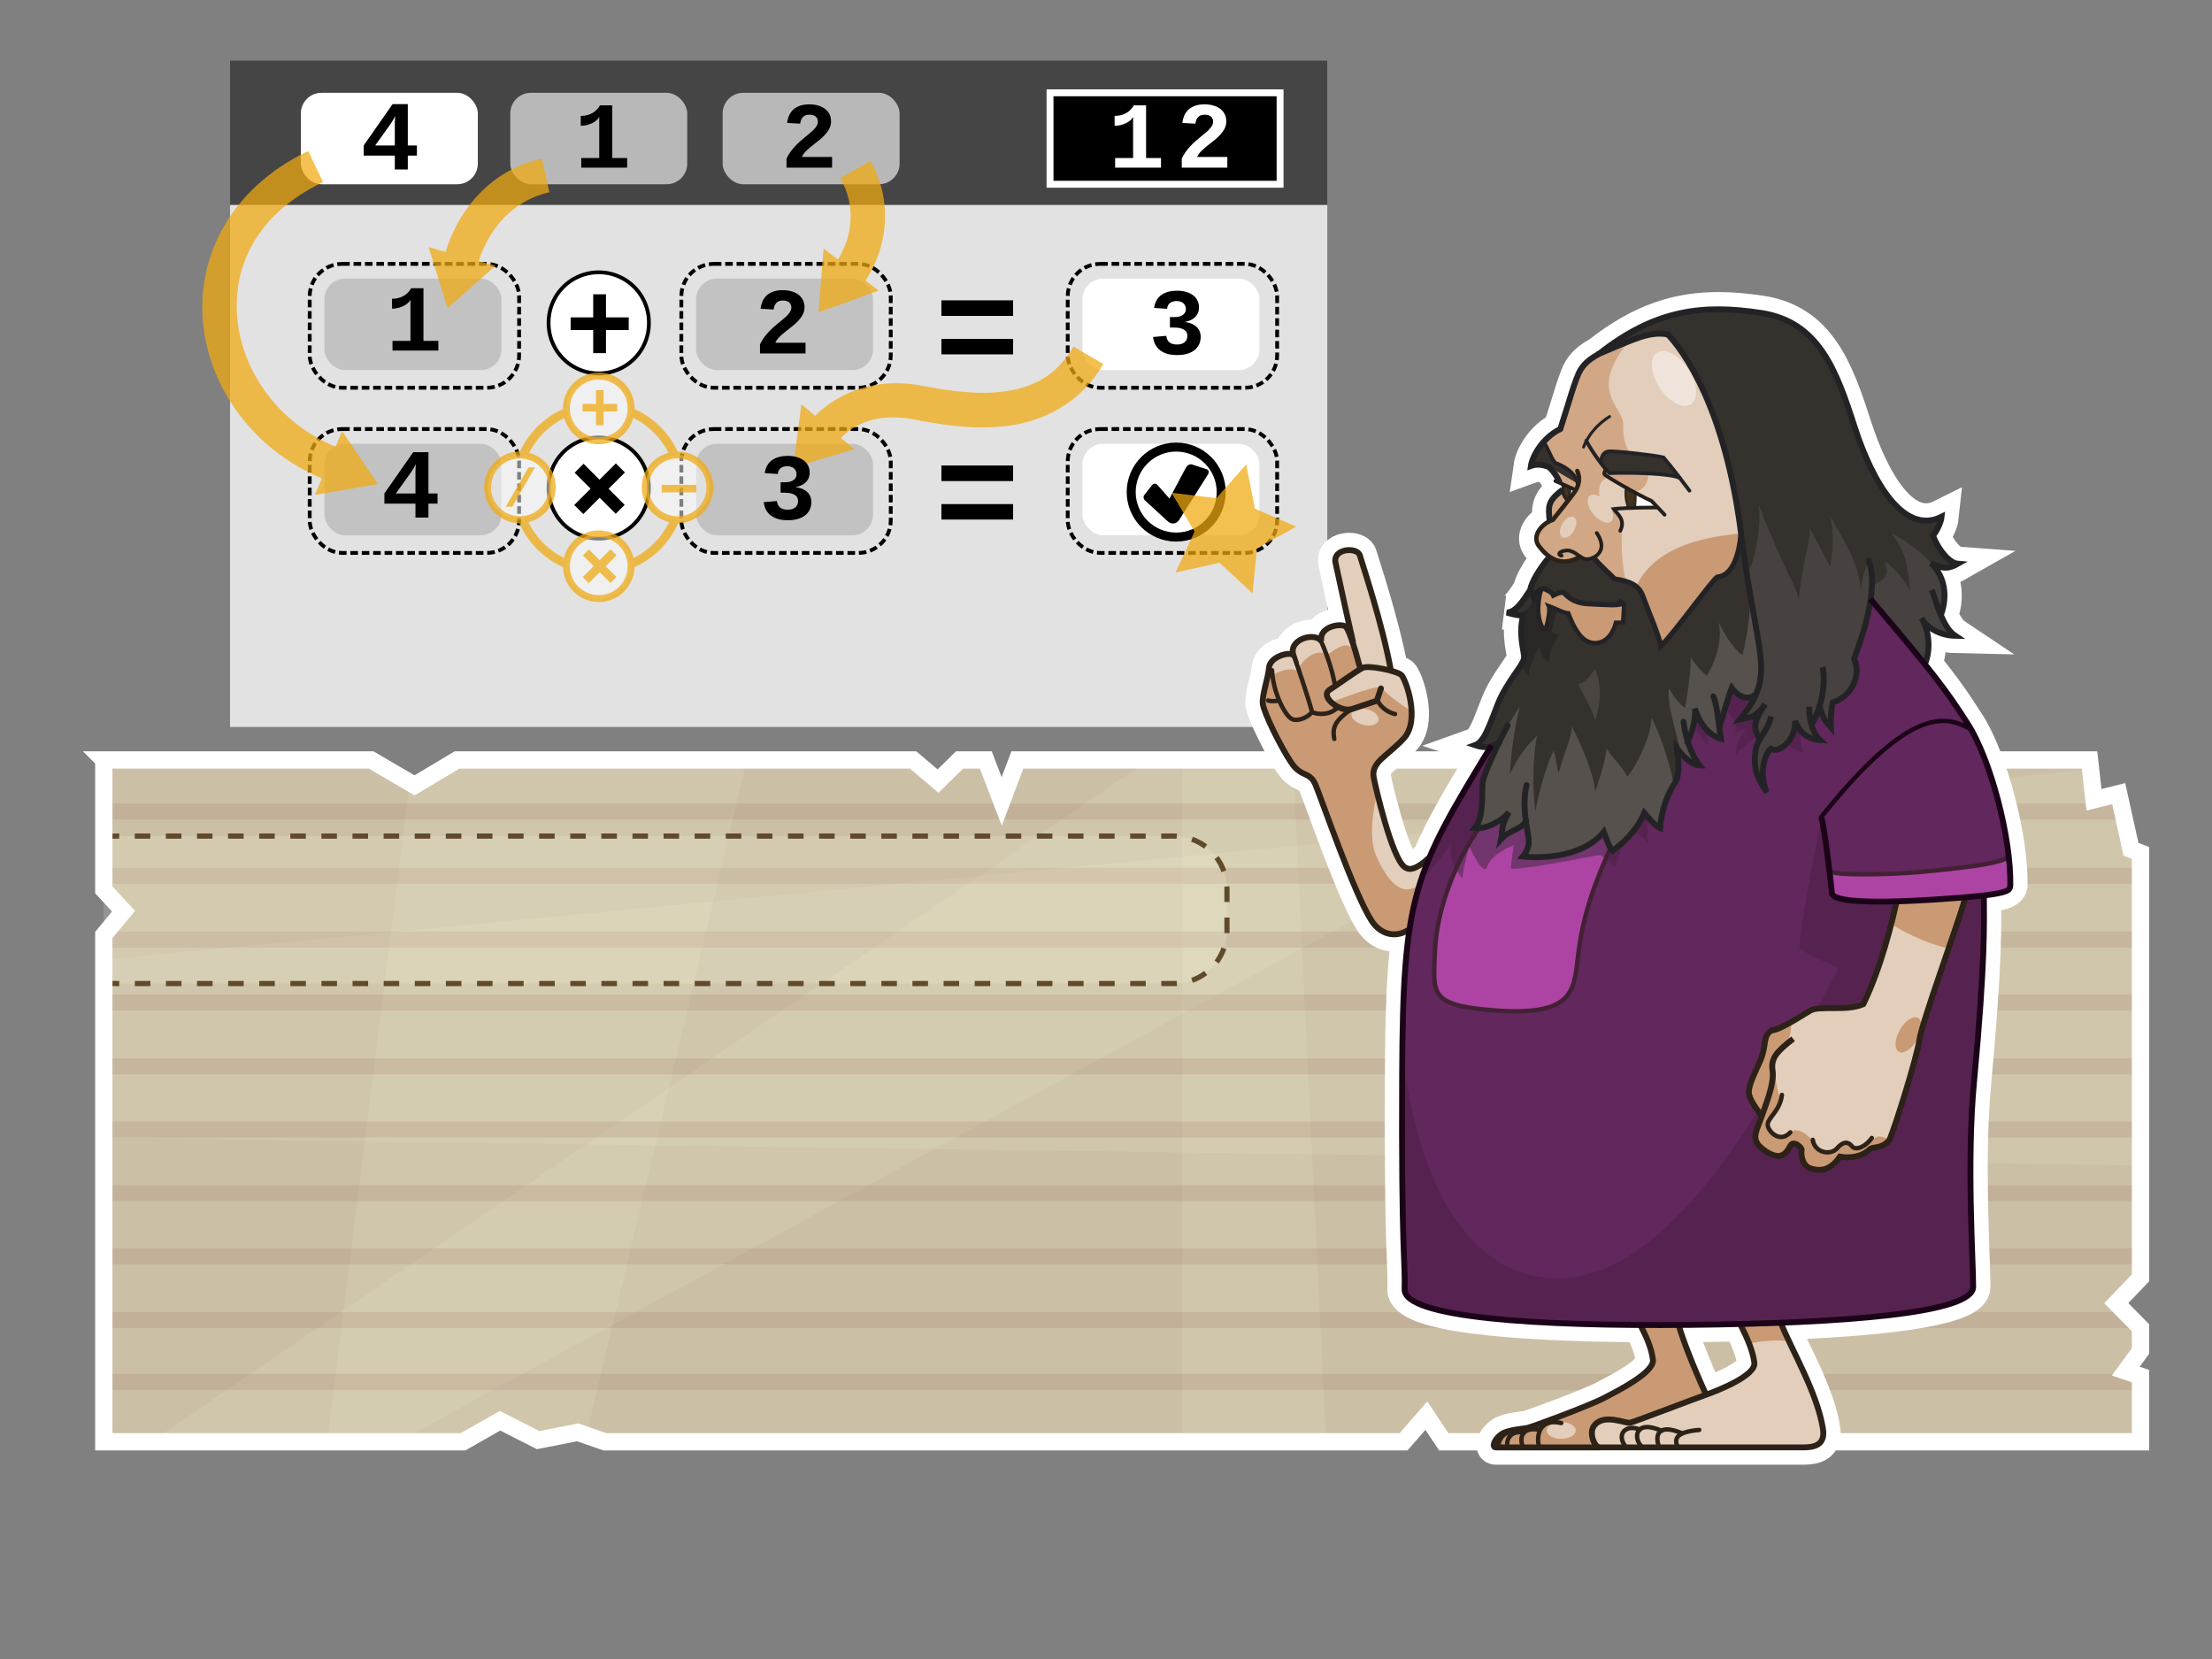 <?xml version="1.0" encoding="UTF-8" standalone="no"?>
<!-- Created with Inkscape (http://www.inkscape.org/) -->

<svg
 xmlns:dc="http://purl.org/dc/elements/1.1/"
 xmlns:cc="http://creativecommons.org/ns#"
 xmlns:rdf="http://www.w3.org/1999/02/22-rdf-syntax-ns#"
 xmlns:svg="http://www.w3.org/2000/svg"
 xmlns="http://www.w3.org/2000/svg"
 version="1.1"
 width="100%"
 height="100%"
 viewBox="0 0 640 480"
 id="svg2383">
<rect x="0" y="0" width="640" height="480" fill="#808080" stroke="none"/>
<defs
 id="defs2385" />
<g
 id="layer2"
 style="display:inline">
<rect
 width="317.459"
 height="192.865"
 rx="0"
 ry="0"
 x="66.564"
 y="17.465"
 id="rect3089"
 style="color:#000000;fill:#ffffff;fill-opacity:0.772;fill-rule:nonzero;stroke:none;stroke-width:7;marker:none;visibility:visible;display:inline;overflow:visible;enable-background:accumulate" />
<path
 d="m 30.034,219.875 0,37.594 5.704,6.156 -5.704,6.906 0,146.625 103.938,0 10.703,-6.094 11.023,5.609 11.453,-2.25 7.851,2.735 231.094,0 6.594,-7.571 5.031,7.571 201.594,0 0,-19 -4.258,-1.445 4.258,-5.836 0,-6.719 -7.009,-7.102 7.009,-7.336 0,-122.938 -2.75,-1.062 -3.562,-16.094 -7.156,1.781 -1.281,-11.531 -310.219,0 -4.524,11.993 -4.601,-11.993 -7.594,0 -6.219,6.118 -7.219,-6.118 -131.938,0 -12.305,7.353 -12.57,-7.353 -77.344,0 z"
 id="rect5134"
 style="fill:#cbc0a6;fill-opacity:1;fill-rule:evenodd;stroke:none;stroke-width:10;marker:none;visibility:visible;display:inline;overflow:visible;enable-background:accumulate" />
<path
 d="m 132.253,219.875 -12.312,7.344 -1.406,-0.812 -23.844,190.75 39.281,0 10.719,-6.094 11,5.594 11.469,-2.25 2.469,0.875 46.438,-195.406 -83.812,0 z"
 id="path9613"
 style="fill:#f0edd2;fill-opacity:0.136;fill-rule:evenodd;stroke:none;stroke-width:1px;marker:none;visibility:visible;display:inline;overflow:visible;enable-background:accumulate" />
<path
 d="m 332.44,219.875 -288.75,197.281 71.5,0 361.406,-197.281 -144.156,0 z"
 id="path9615"
 style="fill:#f0edd2;fill-opacity:0.136;fill-rule:evenodd;stroke:none;stroke-width:1px;marker:none;visibility:visible;display:inline;overflow:visible;enable-background:accumulate" />
<path
 d="m 604.878,222.688 -574.844,54.969 0,51.562 589.281,7.969 0,-90.406 -2.75,-1.062 -3.562,-16.094 -7.156,1.781 -0.969,-8.719 z"
 id="path9617"
 style="fill:#f0edd2;fill-opacity:0.136;fill-rule:evenodd;stroke:none" />
<path
 d="m 342.003,219.875 0.062,197.281 41.594,0 -9.594,-197.281 -32.062,0 z"
 id="path9619"
 style="fill:#f0edd2;fill-opacity:0.136;fill-rule:evenodd;stroke:none;stroke-width:1px;marker:none;visibility:visible;display:inline;overflow:visible;enable-background:accumulate" />
<path
 d="m 30.034,232.531 0,4.625 584.625,0 -1,-4.625 -583.625,0 z m 0,18.562 0,4.625 589.281,0 0,-4.625 -589.281,0 z m 0.812,18.438 -0.812,1 0,3.656 589.281,0 0,-4.656 -588.469,0 z m -0.812,18.25 0,4.625 589.281,0 0,-4.625 -589.281,0 z m 0,18.438 0,4.656 589.281,0 0,-4.656 -589.281,0 z m 0,18.25 0,4.656 589.281,0 0,-4.656 -589.281,0 z m 0,18.469 0,4.625 589.281,0 0,-4.625 -589.281,0 z m 0,18.219 0,4.656 589.281,0 0,-4.656 -589.281,0 z m 0,18.469 0,4.625 589.281,0 0,-0.094 -4.469,-4.531 -584.812,0 z m 0,17.906 0,4.656 589.281,0 0,-4.031 -1.844,-0.625 -587.438,0 z"
 id="rect9733"
 style="fill:#87503e;fill-opacity:0.136;fill-rule:evenodd;stroke:none;stroke-width:1px;marker:none;visibility:visible;display:inline;overflow:visible;enable-background:accumulate" />
<path
 d="m 30.031,284.219 c 1.05,0.225 2.13,0.344 3.25,0.344 l 306.375,0 c 8.51,0 15.344,-6.834 15.344,-15.344 l 0,-11.938 c 0,-8.51 -6.834,-15.375 -15.344,-15.375 l -306.375,0 c -1.12,0 -2.2,0.118 -3.25,0.344"
 id="rect9771"
 style="fill:#f9f8dc;fill-opacity:0.182;fill-rule:evenodd;stroke:#604a2b;stroke-width:1.5;stroke-linecap:butt;stroke-linejoin:miter;stroke-miterlimit:4;stroke-opacity:1;stroke-dasharray:4.5, 4.5;stroke-dashoffset:0;marker:none;visibility:visible;display:inline;overflow:visible;enable-background:accumulate" />
<path
 d="m 30.034,219.875 0,37.594 5.704,6.156 -5.704,6.906 0,146.625 103.938,0 10.703,-6.094 11.023,5.609 11.453,-2.25 7.851,2.735 231.094,0 6.594,-7.571 5.031,7.571 201.594,0 0,-19 -4.258,-1.445 4.258,-5.836 0,-6.719 -7.009,-7.102 7.009,-7.336 0,-122.938 -2.75,-1.062 -3.562,-16.094 -7.156,1.781 -1.281,-11.531 -310.219,0 -4.524,11.993 -4.601,-11.993 -7.594,0 -6.219,6.118 -7.219,-6.118 -131.938,0 -12.305,7.353 -12.57,-7.353 -77.344,0 z"
 id="path9769"
 style="fill:none;stroke:#ffffff;stroke-width:5;stroke-linecap:butt;stroke-linejoin:miter;stroke-miterlimit:4;stroke-opacity:1;stroke-dasharray:none;stroke-dashoffset:0;marker:none;visibility:visible;display:inline;overflow:visible;enable-background:accumulate" />
<g
 id="g9633">
<path
 d="m 497.469,89.5 c -11.686,-0.06 -22.502,3.15 -34.75,12.812 -2.177,1.27 -3.986,2.36 -5.438,4.719 -1.452,2.359 -3.454,9.805 -5.812,17.062 -5.443,2.722 -8.168,8.178 -8.531,10.719 1.996,-0.726 3.818,-0.175 4.906,0.188 1.089,0.363 3.438,3.968 3.438,4.875 l 1.406,1.531 c -4.338,3.33 -4.7,5.204 -4.344,9.375 -2.64,1.288 -5.176,4.486 -3.062,7.25 0.828,1.083 1.861,2.194 3.062,3.031 l -0.094,0.125 c -2.985,3.538 -5.089,7.21 -5.531,9.531 -1.658,2.432 -3.876,6.421 -6.75,6.531 1.879,0.553 3.755,0.971 4.75,0.75 -1.548,5.859 0.44,10.621 0.219,12.5 -0.221,1.879 -5.068,6.982 -7.5,13.062 -2.432,6.081 -3.892,11.036 -6.656,12.031 1.138,0.379 2.761,0.867 4.656,0.312 -8.454,13.851 -14.165,23.334 -18,32.594 l -0.062,-0.031 -0.156,-0.062 c -3.314,2.894 -5.201,3.619 -6.844,2.438 -3.71,-2.67 -8.475,-23.458 -8.906,-25.812 -0.825,-4.5 3.577,-5.968 8.625,-11.312 5.048,-5.345 0.594,-17.218 -0.594,-18.406 -0.395,-0.395 -1.595,-0.844 -3.062,-1.25 l -0.031,-0.188 c -2.542,-13.802 -8.242,-30.614 -8.969,-33.156 -0.278,-0.973 -1.511,-1.516 -2.875,-1.562 -0.195,-0.007 -0.396,-0.013 -0.594,0 -2.036,0.138 -4.107,1.335 -3.562,3.719 0.969,4.237 2.43,11.498 5.094,23 l -0.094,0.156 c -0.781,-2.367 -1.358,-3.668 -1.844,-4.5 -0.848,-1.453 -8.097,-0.48 -7.25,4 -1.816,-2.785 -9.578,-0.601 -8.125,4 -1.332,-1.09 -6.789,0.598 -7.031,3.625 -0.242,3.027 -2.055,7.864 -1.812,10.406 0.242,2.542 5.223,12.583 8.25,17.062 3.027,4.48 5.336,2.442 7.031,6.438 1.695,3.995 11.1,31.417 16.219,39.344 2.794,4.326 7.313,4.886 10.656,2.625 0.073,-0.049 0.147,-0.104 0.219,-0.156 l 0.125,0 c -1.598,10.441 -2.07,23.265 -2.156,42.125 -0.239,52.437 0.958,53.89 0.719,62.031 -0.213,7.244 30.125,10.103 68.188,10.312 0.082,0.165 0.17,0.307 0.25,0.469 1.708,3.447 2.958,6.235 3.406,9.594 0.488,3.658 -10.079,8.953 -13.969,11 -4.633,2.438 -21.218,8.506 -22.438,8.75 -1.219,0.244 -5.362,0.499 -7.312,1.719 -1.951,1.219 -3.182,3.906 -1.719,3.906 0.744,0 15.856,0 30,0 1.463,0 53.666,-10e-6 59.031,0 3.179,0 6.325,-0.742 5.594,-5.375 -1.644,-10.41 -8.882,-22.494 -11.938,-30.094 -0.009,-0.023 -0.025,-0.041 -0.031,-0.062 -0.015,-0.037 -0.017,-0.088 -0.031,-0.125 l 0.469,-0.438 c 31.691,-1.26 55,-4.329 55,-10.375 -10e-6,-7.662 -1.936,-36.142 0.219,-59.156 3.354,-35.824 2.875,-46.213 2.875,-53.875 -1.258,-0.609 6.997,-0.089 7.625,-3 0.285,-13.83 -5.691,-36.516 -12.25,-46.781 -3.954,-6.189 -6.843,-10.352 -12.469,-17.344 1.348,-2.887 1.832,-8.569 -0.938,-13.344 1.509,2.716 5.123,5.056 9.75,5.156 -1.855,-1.237 -3.133,-3.554 -4.188,-6.094 l 0.062,-0.062 c 0.726,-1.814 2.9,-9.25 -2.906,-14.875 3.266,1.814 5.272,1.639 7.812,0.188 -2.359,-0.181 -5.436,-3.651 -7.25,-8.188 0.726,-0.544 2.35,-3.623 2.531,-5.438 -10.887,5.443 -19.957,-9.795 -25.219,-26.125 -5.262,-16.33 -10.338,-30.303 -27.031,-32.844 -4.173,-0.635 -8.167,-1.011 -12.062,-1.031 z M 503.5,383.125 c 0.072,0.143 0.148,0.295 0.219,0.438 1.852,3.729 3.406,7.201 3.875,10.719 0.477,3.578 -9.646,7.702 -13.969,9.25 -0.962,-2.23 -4.965,-11.548 -8,-19.719 l 0.188,0 c -0.033,-0.113 -0.063,-0.235 -0.094,-0.344 l -0.031,-0.125 c 1.103,-0.008 2.201,0.012 3.312,0 l 14.5,-0.219 z"
 id="path9602"
 style="fill:none;stroke:#ffffff;stroke-width:10;stroke-linecap:butt;stroke-linejoin:miter;stroke-miterlimit:4;stroke-opacity:1;stroke-dasharray:none;display:inline" />
<path
 d="m 474.51,383.157 c 1.887,3.779 3.253,6.665 3.73,10.245 0.488,3.658 -10.059,8.944 -13.949,10.991 -4.633,2.439 -21.23,8.523 -22.449,8.766 -1.219,0.244 -5.363,0.486 -7.314,1.705 -1.951,1.219 -3.168,3.917 -1.705,3.917 0.744,0 15.845,0 29.989,0 l 31.495,-13.629 c 0,-1e-5 -5.47,-12.597 -8.873,-21.836 l -10.925,-0.16 z"
 id="path4547"
 style="fill:#ca9a74;fill-opacity:1;fill-rule:nonzero;stroke:none;stroke-width:4;marker:none;visibility:visible;display:inline;overflow:visible;enable-background:accumulate" />
<path
 d="m 497.465,89.498 c -11.686,-0.06 -22.511,3.168 -34.759,12.83 -2.177,1.27 -3.984,2.357 -5.436,4.716 -1.452,2.359 -3.45,9.795 -5.809,17.053 -5.443,2.722 -8.164,8.171 -8.527,10.711 1.996,-0.726 3.814,-0.176 4.903,0.187 1.089,0.363 3.437,3.982 3.437,4.889 l 1.405,1.511 c -4.338,3.33 -4.679,5.216 -4.323,9.387 -2.64,1.288 -5.178,4.484 -3.064,7.248 0.828,1.083 1.836,2.187 3.038,3.024 l -0.093,0.147 c -2.985,3.538 -5.087,7.191 -5.529,9.512 -1.658,2.432 -3.867,6.418 -6.741,6.528 1.879,0.553 3.748,0.994 4.743,0.773 -1.548,5.859 0.448,10.604 0.226,12.483 -0.221,1.879 -5.082,6.976 -7.514,13.056 -2.432,6.081 -3.871,11.049 -6.635,12.044 1.138,0.379 2.741,0.861 4.636,0.306 -8.454,13.851 -14.151,23.341 -17.986,32.601 l -0.067,-0.027 -5.875,20.557 c 0.077,-0.052 0.151,-0.105 0.226,-0.16 l 0.107,-0.013 c -1.598,10.441 -2.059,23.279 -2.145,42.14 -0.239,52.437 0.959,53.89 0.719,62.031 -0.213,7.244 30.136,10.102 68.199,10.312 0.082,0.165 0.16,0.318 0.24,0.48 l 10.978,0 c -0.033,-0.113 -0.076,-0.251 -0.107,-0.36 l -0.013,-0.107 c 1.103,-0.008 2.192,-0.015 3.304,-0.027 l 14.508,-0.2 c 0.072,0.143 0.142,0.284 0.213,0.426 l 11.777,-0.24 c -0.026,-0.064 -0.055,-0.136 -0.08,-0.2 l 0.493,-0.44 c 31.691,-1.26 54.983,-4.319 54.983,-10.365 -1e-5,-7.662 -1.915,-36.152 0.24,-59.166 3.354,-35.824 2.864,-46.202 2.864,-53.864 -1.258,-0.609 7.006,-0.1 7.634,-3.011 0.285,-13.83 -5.698,-36.497 -12.257,-46.763 -3.954,-6.189 -6.858,-10.355 -12.483,-17.346 1.348,-2.887 1.85,-8.562 -0.919,-13.336 1.509,2.716 5.126,5.029 9.752,5.129 -1.855,-1.237 -3.155,-3.535 -4.21,-6.075 l 0.08,-0.067 c 0.726,-1.814 2.902,-9.257 -2.904,-14.881 3.266,1.814 5.267,1.638 7.807,0.187 -2.359,-0.181 -5.446,-3.631 -7.261,-8.167 0.726,-0.544 2.363,-3.635 2.545,-5.449 -10.887,5.443 -19.971,-9.796 -25.233,-26.126 -5.262,-16.33 -10.339,-30.3 -27.032,-32.84 -4.173,-0.635 -8.162,-1.019 -12.057,-1.039 z"
 id="path4649"
 style="fill:#62275d;fill-opacity:1;fill-rule:evenodd;stroke:none;display:inline" />
<path
 d="m 487.773,205.575 c 0,0 3.212,7.227 6.424,10.037 -0.803,-6.022 3.614,-11.643 3.614,-11.643 0,0 6.022,4.818 4.015,8.431 2.409,-2.007 3.212,-1.204 3.212,-1.204 0,0 -3.212,3.614 -2.811,7.227 2.409,-3.212 8.833,-7.628 10.84,-7.628 1.204,1.606 5.621,7.227 8.833,6.825 -1.606,-2.007 -1.205,-12.447 2.409,-14.855 3.614,-2.409 -13.249,-20.075 -13.249,-20.075 l -23.287,22.885 z"
 id="path4783"
 style="fill:#562351;fill-opacity:1;fill-rule:evenodd;stroke:none" />
<path
 d="m 526.975,236.776 c -0.304,1.636 -5.915,29.132 -6.396,37.611 3.658,2.522 8.533,4.108 11.337,5.963 -15.7,28.035 -46.072,91.701 -83.079,89.458 -26.083,-1.581 -39.076,-30.737 -43.099,-65.481 -0.023,2.141 -0.043,4.359 -0.053,6.675 -0.239,52.437 0.959,53.89 0.719,62.031 -0.213,7.244 30.136,10.102 68.199,10.312 0.082,0.165 0.16,0.318 0.24,0.48 l 10.978,0 c -0.033,-0.113 -0.076,-0.251 -0.107,-0.36 l -0.013,-0.107 c 1.103,-0.008 2.192,-0.015 3.304,-0.027 l 14.508,-0.2 c 0.072,0.143 0.142,0.284 0.213,0.426 l 11.777,-0.24 c -0.026,-0.064 -0.055,-0.136 -0.08,-0.2 l 0.493,-0.44 c 31.691,-1.26 54.983,-4.319 54.983,-10.365 -1e-5,-7.662 -1.915,-36.152 0.24,-59.166 3.354,-35.824 2.864,-46.202 2.864,-53.864 -0.865,-0.418 2.768,-0.309 5.329,-1.146 -8.162,1.091 -19.316,2.331 -27.884,2.331 -15.139,0 -20.874,1.695 -21.995,-6.155 -0.944,-6.607 -1.824,-13.388 -2.478,-17.538 z"
 id="path4676"
 style="fill:#562351;fill-opacity:1;fill-rule:evenodd;stroke:none" />
<path
 d="m 437.699,195.92 c -1.477,2.185 -3.139,4.79 -4.277,7.634 -2.432,6.081 -3.871,11.049 -6.635,12.044 1.138,0.379 2.741,0.861 4.636,0.306 -8.454,13.851 -14.151,23.341 -17.986,32.601 l -0.067,-0.027 -1.719,6.009 c 2.615,-3.267 5.717,-6.733 8.26,-10.365 -0.803,2.811 0.414,6.82 3.224,10.032 0,-2.409 2.801,-12.846 1.998,-9.233 0,0 4.018,9.236 5.223,5.622 1.204,-3.613 7.634,-6.022 7.634,-6.022 0,0 -0.813,4.814 -0.813,6.821 3.613,0.402 25.7,-4.01 25.7,-4.01 0,0 2.404,1.203 4.01,3.211 3.212,-2.81 2.012,-12.044 2.012,-12.044 0,0 6.026,2.812 8.034,5.622 -0.803,-3.212 -0.401,-8.428 2.811,-12.443 l -25.3,-8.034 -16.747,-27.725 z"
 id="path4778"
 style="fill:#562351;fill-opacity:1;fill-rule:evenodd;stroke:none;display:inline" />
<path
 d="m 428.176,239.169 c -6.914,9.831 -12.592,23.748 -13.034,36.554 -0.411,11.9 -1.609,15.108 16.884,16.588 22.397,1.792 23.348,-5.094 24.368,-14.276 1.02,-9.182 2.994,-18.459 9.795,-33.082 l -0.135,0.384 3.184,-4.776 4.776,-22.686 -32.637,0.796 -13.202,20.499 z"
 id="path4605"
 style="fill:#ad44a4;fill-opacity:1;fill-rule:nonzero;stroke:none;stroke-width:3;marker:none;visibility:visible;display:inline;overflow:visible;enable-background:accumulate" />
<path
 d="m 451.301,218.435 -9.925,0.24 -13.203,20.49 c -2.547,3.622 -4.929,7.799 -6.941,12.27 0.516,0.937 1.152,1.857 1.905,2.718 0,-2.409 2.801,-12.846 1.998,-9.233 0,0 4.018,9.236 5.223,5.622 1.204,-3.613 7.634,-6.022 7.634,-6.022 0,0 -0.813,4.814 -0.813,6.821 3.613,0.402 25.7,-4.01 25.7,-4.01 0,0 0.781,0.403 1.745,1.106 0.495,-1.13 1.001,-2.291 1.559,-3.491 l -0.133,0.386 3.024,-4.53 c -0.063,-1.34 -0.173,-2.305 -0.173,-2.305 0,0 0.366,0.183 0.693,0.346 l 2.052,-9.739 -17.2,-5.462 -3.144,-5.209 z"
 id="path4773"
 style="fill:#72356d;fill-opacity:1;fill-rule:evenodd;stroke:none" />
<path
 d="m 497.465,89.498 c -11.686,-0.06 -22.511,3.168 -34.759,12.83 -0.051,0.03 -0.096,0.064 -0.147,0.093 -0.159,0.067 -0.264,0.105 -0.426,0.173 l 0.04,0.04 c -1.94,1.146 -3.572,2.247 -4.903,4.41 -1.452,2.359 -3.45,9.795 -5.809,17.053 -5.443,2.722 -8.164,8.171 -8.527,10.711 1.996,-0.726 3.814,-0.176 4.903,0.187 1.089,0.363 3.437,3.982 3.437,4.889 l 0.973,1.479 -0.2,0.373 c -4.429,3.376 -4.049,4.848 -3.69,9.046 -2.64,1.288 -5.178,4.484 -3.064,7.248 0.857,1.121 1.9,2.271 3.157,3.118 l -0.213,0.053 c -2.985,3.538 -5.087,7.191 -5.529,9.512 -1.658,2.432 -3.867,6.418 -6.741,6.528 1.879,0.553 3.748,0.994 4.743,0.773 -1.548,5.859 0.448,10.604 0.226,12.483 -0.221,1.879 -5.082,6.976 -7.514,13.056 -2.432,6.081 -3.871,11.049 -6.635,12.044 1.583,0.528 4.078,1.256 6.994,-0.893 -2.236,4.603 -4.313,9.405 -4.716,11.151 -0.549,2.38 0.545,10.806 -2.385,13.736 3.479,0.366 8.055,-2.203 9.885,-4.583 -2.563,4.211 -1.832,6.039 -2.198,7.687 2.339,-2.519 6.271,-2.911 7.101,-5.183 0.276,2.022 0.626,3.721 0.773,4.823 0.366,2.746 -0.737,4.39 -1.652,5.489 3.662,0.366 16.844,0.915 23.435,-7.141 0.549,1.465 1.656,4.757 2.571,5.489 4.943,-3.662 7.688,-7.499 9.153,-10.978 1.465,1.648 2.935,3.664 4.583,4.396 0.183,-3.662 1.643,-9.165 4.023,-12.643 2.38,-3.479 0.733,-9.703 0.733,-10.618 3.662,5.126 6.595,5.129 6.595,5.129 0,0 -1.971,-2.479 -3.384,-6.981 2.095,-4.14 2.272,-8.239 2.092,-9.499 1.831,6.042 5.5,8.244 7.514,8.793 -0.137,-1.007 -0.293,-2.186 -0.453,-3.411 2.199,-7.294 3.009,-9.807 3.61,-11.311 2.716,3.621 5.727,3.214 7.034,1.705 l 0.04,-0.013 c -0.975,2.318 -2.51,4.679 -4.77,7.461 3.319,-0.704 4.625,-0.601 7.341,-4.423 -3.579,5.269 -3.421,7.005 -1.572,10.152 -0.661,1.172 -1.195,2.49 -1.346,4.33 -0.402,4.928 1.111,7.646 3.424,10.965 -2.012,-4.023 -1.308,-10.364 1.106,-12.577 2.112,1.408 7.249,-2.113 7.048,-8.047 1.207,2.917 3.312,5.328 7.234,5.529 -1.262,-1.172 -2.027,-2.809 -2.491,-4.45 l 2.398,-5.502 c 0.805,4.526 2.708,5.525 3.211,6.128 -0.101,-2.917 0.197,-5.833 0.6,-7.141 4.627,-1.207 8.556,-7.132 6.142,-12.563 1.014,-2.852 3.71,-9.91 4.756,-16.946 7.653,7.923 15.454,18.958 15.454,18.958 1.509,-2.716 2.224,-8.76 -0.693,-13.789 1.509,2.716 5.126,5.029 9.752,5.129 -1.891,-1.261 -3.211,-3.623 -4.277,-6.222 l 0.147,0.08 c 0.726,-1.814 2.902,-9.257 -2.904,-14.881 3.266,1.814 5.267,1.638 7.807,0.187 -2.359,-0.181 -5.446,-3.631 -7.261,-8.167 0.726,-0.544 2.363,-3.635 2.545,-5.449 -10.887,5.443 -19.971,-9.796 -25.233,-26.126 -5.262,-16.33 -10.339,-30.3 -27.032,-32.84 -4.173,-0.635 -8.162,-1.019 -12.057,-1.039 z"
 id="path4581"
 style="fill:#35312d;fill-opacity:1;fill-rule:nonzero;stroke:none;stroke-width:4;marker:none;visibility:visible;display:inline;overflow:visible;enable-background:accumulate" />
<path
 d="m 446.492,170.34 c 0,0 -1.871,0.929 -2.571,3.264 -0.311,1.037 -2.096,2.812 -3.983,4.463 0.292,0.009 0.555,-0.005 0.773,-0.053 -1.548,5.859 0.448,10.604 0.226,12.483 -0.053,0.453 -0.372,1.096 -0.866,1.892 0.854,1.513 1.655,2.727 2.225,3.171 0,-3.503 3.264,-8.633 3.264,-8.633 0,0 0.47,4.436 2.571,4.436 0.234,-4.437 3.038,-7.714 3.038,-7.714 l -2.345,-0.693 c 0.934,-3.269 2.105,-9.113 2.105,-9.113 l -4.436,-3.504 z"
 id="path4710"
 style="fill:#2a2724;fill-opacity:1;fill-rule:evenodd;stroke:none" />
<path
 d="m 479.599,96.546 c -4.196,0.181 -8.764,2.379 -17.013,5.849 -0.01,0.007 -0.016,0.02 -0.027,0.027 -0.159,0.067 -0.264,0.105 -0.426,0.173 l 0.04,0.04 c -1.94,1.146 -3.572,2.247 -4.903,4.41 -1.452,2.359 -3.45,9.795 -5.809,17.053 -5.443,2.722 -8.164,8.171 -8.527,10.711 1.996,-0.726 3.814,-0.176 4.903,0.187 1.089,0.363 3.437,3.982 3.437,4.889 l 0.973,1.479 -0.2,0.373 c -4.429,3.376 -4.049,4.848 -3.69,9.046 -0.165,0.081 -0.33,0.172 -0.493,0.266 -0.153,0.089 -0.304,0.179 -0.453,0.28 -0.01,0.007 -0.016,0.02 -0.027,0.027 -0.144,0.098 -0.288,0.199 -0.426,0.306 -0.04,0.031 -0.081,0.062 -0.12,0.093 -0.098,0.079 -0.199,0.156 -0.293,0.24 -0.028,0.024 -0.053,0.055 -0.08,0.08 -0.107,0.098 -0.205,0.203 -0.306,0.306 -0.128,0.13 -0.256,0.262 -0.373,0.4 -0.117,0.138 -0.229,0.282 -0.333,0.426 -0.095,0.131 -0.184,0.263 -0.266,0.4 -0.013,0.022 -0.027,0.044 -0.04,0.067 -0.068,0.116 -0.128,0.228 -0.187,0.346 -0.032,0.065 -0.051,0.134 -0.08,0.2 -0.044,0.101 -0.083,0.203 -0.12,0.306 -0.015,0.041 -0.04,0.079 -0.053,0.12 -0.032,0.097 -0.056,0.195 -0.08,0.293 -0.024,0.098 -0.05,0.194 -0.067,0.293 -0.015,0.088 -0.018,0.178 -0.027,0.266 -0.005,0.049 -0.011,0.097 -0.013,0.147 -0.007,0.134 -0.009,0.265 0,0.4 0.011,0.166 0.03,0.34 0.067,0.506 0.031,0.142 0.069,0.285 0.12,0.426 0.008,0.023 0.018,0.044 0.027,0.067 0.064,0.166 0.147,0.329 0.24,0.493 0.093,0.164 0.196,0.331 0.32,0.493 0.186,0.243 0.382,0.478 0.586,0.719 0.033,0.039 0.06,0.081 0.093,0.12 0.089,0.104 0.187,0.204 0.28,0.306 0.17,0.189 0.337,0.377 0.52,0.56 0.182,0.182 0.379,0.361 0.573,0.533 0.194,0.172 0.393,0.347 0.6,0.506 2.269,1.75 5.272,2.592 9.139,0.346 0.974,0.628 1.993,0.847 4.13,0.36 2.094,2.521 4.721,4.704 5.929,6.022 4.533,0.663 7.075,1.887 8.18,4.983 1.106,3.096 4.975,12.16 5.196,14.482 3.98,-3.869 15.034,-19.347 16.36,-20.011 4.422,-0.332 6.295,-6.416 6.848,-12.497 l 0.013,-0.08 c -4.647,-36.559 -16.666,-52.903 -21.183,-57.621 -0.999,-0.189 -1.969,-0.256 -2.958,-0.213 z"
 id="path4573"
 style="fill:#e3cebb;fill-opacity:1;fill-rule:nonzero;stroke:none;stroke-width:3.5;marker:none;visibility:visible;display:inline;overflow:visible;enable-background:accumulate" />
<path
 d="m 472.119,146.782 7.075,-0.118 -1.415,-2.123 -6.604,-2.948 0.943,5.189 z"
 id="path4748"
 style="fill:#ffffff;fill-rule:evenodd;stroke:none" />
<path
 d="m 470.722,141.384 c 0,0 -0.499,3.875 0.44,5.519 0.587,0.029 1.703,-0.029 1.703,-0.029 l 0.235,-4.462 -2.378,-1.027 z"
 id="path4750"
 style="fill:#46331c;fill-opacity:1;fill-rule:evenodd;stroke:none" />
<path
 d="m 471.379,98.717 c -2.439,0.96 -5.268,2.194 -8.793,3.677 -0.01,0.007 -0.016,0.02 -0.027,0.027 -0.159,0.067 -0.264,0.105 -0.426,0.173 l 0.04,0.04 c -1.94,1.146 -3.572,2.247 -4.903,4.41 -1.452,2.359 -3.45,9.795 -5.809,17.053 -5.443,2.722 -8.164,8.171 -8.527,10.711 1.996,-0.726 3.814,-0.176 4.903,0.187 1.089,0.363 3.437,3.982 3.437,4.889 l 0.973,1.479 -0.2,0.373 c -4.429,3.376 -4.049,4.848 -3.69,9.046 -0.165,0.081 -0.33,0.172 -0.493,0.266 -0.153,0.089 -0.304,0.179 -0.453,0.28 -0.01,0.007 -0.016,0.02 -0.027,0.027 -0.144,0.098 -0.288,0.199 -0.426,0.306 -0.04,0.031 -0.081,0.062 -0.12,0.093 -0.098,0.079 -0.199,0.156 -0.293,0.24 -0.028,0.024 -0.053,0.055 -0.08,0.08 -0.107,0.098 -0.205,0.203 -0.306,0.306 -0.128,0.13 -0.256,0.262 -0.373,0.4 -0.117,0.138 -0.229,0.282 -0.333,0.426 -0.095,0.131 -0.184,0.263 -0.266,0.4 -0.013,0.022 -0.027,0.044 -0.04,0.067 -0.068,0.116 -0.128,0.228 -0.187,0.346 -0.032,0.065 -0.051,0.134 -0.08,0.2 -0.044,0.101 -0.083,0.203 -0.12,0.306 -0.015,0.041 -0.04,0.079 -0.053,0.12 -0.032,0.097 -0.056,0.195 -0.08,0.293 -0.024,0.098 -0.05,0.194 -0.067,0.293 -0.015,0.088 -0.018,0.178 -0.027,0.266 -0.005,0.049 -0.011,0.097 -0.013,0.147 -0.007,0.134 -0.009,0.265 0,0.4 0.011,0.166 0.03,0.34 0.067,0.506 0.031,0.142 0.069,0.285 0.12,0.426 0.008,0.023 0.018,0.044 0.027,0.067 0.064,0.166 0.147,0.329 0.24,0.493 0.093,0.164 0.196,0.331 0.32,0.493 0.186,0.243 0.382,0.478 0.586,0.719 0.033,0.039 0.06,0.081 0.093,0.12 0.089,0.104 0.187,0.204 0.28,0.306 0.17,0.189 0.337,0.377 0.52,0.56 0.182,0.182 0.379,0.361 0.573,0.533 0.194,0.172 0.393,0.347 0.6,0.506 2.269,1.75 5.272,2.592 9.139,0.346 0.974,0.628 1.993,0.847 4.13,0.36 2.094,2.521 4.721,4.704 5.929,6.022 1.233,0.18 2.315,0.403 3.264,0.693 -1.89,-8.23 -0.948,-14.72 -1.079,-17.479 -0.162,-3.401 -2.918,-3.397 -2.918,-3.397 10e-6,0 -4.054,-0.659 -3.73,-5.356 0.324,-4.697 3.081,-4.688 10.045,0.333 5.831,-0.648 4.05,-8.753 4.05,-8.753 0,0 -7.523,0.443 -7.128,-10.685 0.178,-5.099 -10.58,-9.606 1.732,-24.141 z"
 id="path4730"
 style="fill:#d1a786;fill-opacity:1;fill-rule:evenodd;stroke:none" />
<path
 d="m 453.959,144.777 2.005,-3.184 -2.712,-0.943 0.708,4.127 z"
 id="path4746"
 style="fill:#ffffff;fill-rule:evenodd;stroke:none" />
<path
 d="m 453.234,144.546 c -1.832,-3.054 -0.662,-4.224 -0.662,-4.224 l 1.425,0.56 c 0,0 0.763,1.781 -0.763,3.665 z"
 id="path4752"
 style="fill:#46331c;fill-opacity:1;fill-rule:evenodd;stroke:none" />
<path
 d="m 462.906,133.424 2.81,3.458 c 0,0 16.102,-0.756 19.993,1.189 -1.513,-2.269 -4.539,-5.944 -4.539,-5.944 0,0 -7.943,-1.054 -12.306,-1.364 -4.363,-0.311 -5.147,0.122 -5.957,2.661 z"
 id="path4735"
 style="fill:#35312d;fill-opacity:1;fill-rule:evenodd;stroke:none" />
<path
 d="m 443.57,209.733 a 13.43,27.627 0 1 1 -26.86,0 13.43,27.627 0 1 1 26.86,0 z"
 transform="matrix(0.354,-0.123,0.155,0.281,299.54,103.485)"
 id="path3359"
 style="fill:#f0e4da;fill-opacity:1;fill-rule:nonzero;stroke:none;stroke-width:3;marker:none;visibility:visible;display:inline;overflow:visible;enable-background:accumulate" />
<path
 d="m 515.274,382.772 c 2.926,7.559 10.483,19.993 12.164,30.635 0.732,4.633 -2.429,5.365 -5.609,5.365 -5.365,0 -57.549,0 -59.012,0 -1.463,0 -3.1,-4.002 -1.707,-6.096 2.608,-3.919 9.253,-0.774 10.472,-1.018 1.219,-0.244 17.571,-6.541 21.716,-8.004 4.145,-1.463 14.777,-5.727 14.289,-9.385 -0.488,-3.658 -2.125,-7.233 -4.076,-11.134"
 id="path4543"
 style="fill:#e3cebb;fill-opacity:1;fill-rule:nonzero;stroke:none;stroke-width:4;marker:none;visibility:visible;display:inline;overflow:visible;enable-background:accumulate" />
<path
 d="m 446.532,170.353 c -0.23,0.009 -0.438,0.051 -0.639,0.12 -0.619,2.074 -0.733,3.696 -0.866,5.436 0,4.312 1.543,6.523 1.985,6.302 0.442,-0.221 1.659,-5.645 1.106,-6.861 2.101,0.774 4.101,1.994 5.649,2.105 2.543,6.633 4.965,8.658 7.847,8.606 4.675,-0.083 5.915,-5.875 5.915,-5.875 l 2.092,-0.04 c 0,0 0.228,-3.424 0.266,-4.876 l -0.346,-0.346 -0.306,-0.346 c -0.995,0.663 -4.423,0.341 -9.619,0.12 -5.196,-0.221 -6.81,-3.102 -7.128,-3.197 -0.701,-0.211 -1.41,-0.125 -3.051,0.693 -0.497,-0.936 -1.302,-1.219 -2.491,-1.825 -0.14,-0.018 -0.283,-0.018 -0.413,-0.013 z"
 id="path4549"
 style="fill:#ca9a74;fill-opacity:1;fill-rule:nonzero;stroke:none;stroke-width:3;marker:none;visibility:visible;display:inline;overflow:visible;enable-background:accumulate" />
<path
 d="m 529.175,251.849 c 0.57,1.711 19.105,1.141 26.519,0.428 7.414,-0.713 24.666,-2.281 25.379,-4.562 l 0.321,-0.081 c 0,0 0.481,6.739 0.481,8.905 0,2.166 -11.071,2.888 -25.27,4.091 -14.199,1.203 -26.473,-0.963 -26.473,-0.963 l -0.956,-7.818 z"
 id="path4597"
 style="fill:#ad44a4;fill-opacity:1;fill-rule:nonzero;stroke:none;stroke-width:3;marker:none;visibility:visible;display:inline;overflow:visible;enable-background:accumulate" />
<path
 d="m 541.152,173.29 c 18.25,21.529 21.672,25.949 28.23,36.214 6.559,10.265 12.547,32.935 12.262,46.765 -0.285,1.426 0.57,2.566 -21.814,3.992 -22.384,1.426 -29.656,0.143 -29.798,-1.853 -0.143,-1.996 -2.281,-20.246 -3.137,-22.099"
 id="path4599"
 style="fill:none;stroke:none;stroke-width:4;marker:none;visibility:visible;display:inline;overflow:visible;enable-background:accumulate" />
<path
 d="m 570.095,210.93 c -6.416,-3.422 -16.539,-7.984 -43.201,25.521"
 id="path4601"
 style="fill:none;stroke:none;stroke-width:3;marker:none;visibility:visible;display:inline;overflow:visible;enable-background:accumulate" />
<path
 d="m 431.541,215.699 c -22.507,36.874 -25.62,42.86 -25.86,95.297 -0.239,52.437 0.958,53.897 0.718,62.038 -0.239,8.141 38.071,10.775 82.607,10.296 44.536,-0.479 81.889,-3.352 81.889,-11.014 0,-7.662 -1.916,-36.151 0.239,-59.165 3.354,-35.824 2.873,-46.212 2.873,-53.874"
 id="path4603"
 style="fill:none;stroke:none;stroke-width:4;marker:none;visibility:visible;display:inline;overflow:visible;enable-background:accumulate" />
<path
 d="m 390.563,159.149 c -0.195,-0.007 -0.388,-7e-5 -0.586,0.013 -2.036,0.138 -4.102,1.333 -3.557,3.717 0.969,4.237 2.426,11.507 5.089,23.008 l -0.093,0.147 c -0.781,-2.367 -1.353,-3.671 -1.839,-4.503 -0.847,-1.453 -8.122,-0.483 -7.274,3.997 -1.816,-2.785 -9.553,-0.604 -8.1,3.997 -1.332,-1.09 -6.792,0.597 -7.034,3.624 -0.242,3.027 -2.054,7.876 -1.812,10.418 0.242,2.542 5.207,12.587 8.233,17.066 3.027,4.48 5.326,2.426 7.021,6.422 1.695,3.995 11.109,31.415 16.227,39.342 2.854,4.42 7.523,4.913 10.885,2.478 l 5.502,-20.464 c -3.314,2.894 -5.206,3.62 -6.848,2.438 -3.71,-2.67 -8.481,-23.478 -8.913,-25.833 -0.825,-4.5 3.572,-5.939 8.62,-11.284 5.048,-5.345 0.588,-17.224 -0.6,-18.412 -0.395,-0.395 -1.584,-0.846 -3.051,-1.252 l -0.027,-0.187 c -2.542,-13.802 -8.24,-30.631 -8.966,-33.174 -0.278,-0.973 -1.513,-1.512 -2.878,-1.559 z"
 id="path4607"
 style="fill:#e3cebb;fill-opacity:1;fill-rule:nonzero;stroke:none;stroke-width:4;marker:none;visibility:visible;display:inline;overflow:visible;enable-background:accumulate" />
<path
 d="m 389.244,186.74 c -2.021,0.123 -4.233,2.181 -5.476,2.891 -2.583,-2.841 -8.273,2.325 -8.273,4.65 -1.091,-1.091 -4.747,-0.9 -8.886,2.012 -0.6,2.615 -1.421,5.503 -1.252,7.274 0.242,2.542 5.207,12.587 8.233,17.066 3.027,4.48 5.326,2.426 7.021,6.422 1.695,3.995 11.109,31.415 16.227,39.342 2.854,4.42 7.523,4.913 10.885,2.478 l 3.557,-13.243 c -0.538,0.343 -1.045,0.661 -1.439,0.893 -4.39,2.583 -8.26,-1.29 -11.617,-8.78 -2.402,-5.358 -0.845,-13.871 0.24,-18.292 -0.533,-2.199 -0.895,-3.869 -0.999,-4.436 -0.825,-4.5 3.572,-5.939 8.62,-11.284 2.594,-2.746 2.678,-4.371 1.985,-8.23 -3.813,-2.272 -6.481,-4.533 -8.547,-6.566 -1.808,-0.775 -13.954,4.132 -13.954,4.132 l -1.551,-2.846 10.076,-5.941 c 0,0 -0.007,-2.838 -2.331,-6.195 -0.726,-1.049 -1.599,-1.401 -2.518,-1.346 z"
 id="path4754"
 style="fill:#ca9a74;fill-opacity:1;fill-rule:evenodd;stroke:none" />
<path
 d="m 568.688,259.642 -19.971,1.319 c -0.949,4.174 -2.701,11.695 -5.476,19.558 l -4.373,10.049 c -2.565,0.83 -13.986,1.143 -15.184,1.862 -2.707,1.624 -8.932,5.689 -11.098,5.689 -2.707,1.624 -1.356,4.328 -3.251,8.66 -1.895,4.331 -3.792,7.853 -3.251,10.019 0.541,2.166 3.517,5.955 3.517,5.955 l 0.226,-0.067 c -0.072,0.201 -0.157,0.415 -0.226,0.613 -1.624,4.602 -3.518,6.77 1.625,10.019 5.143,3.248 6.236,-1.359 7.048,-2.172 0.812,-0.812 2.43,0.276 2.971,1.359 -0.271,2.978 0.819,5.134 2.984,5.675 2.166,0.541 5.136,0.814 8.114,-3.517 5.143,0.812 7.848,-1.346 8.66,-2.158 0.812,-0.812 3.523,-0.011 5.689,-2.718 1.624,-3.79 7.848,-23.549 8.66,-28.964 0.812,-5.414 10.629,-31.977 13.336,-41.181 z"
 id="path4625"
 style="fill:#e3cebb;fill-opacity:1;fill-rule:nonzero;stroke:none;stroke-width:4;marker:none;visibility:visible;display:inline;overflow:visible;enable-background:accumulate" />
<path
 d="m 518.168,296.067 c 0,0 -3.362,1.428 -6.848,3.277 -1.001,1.659 -0.505,4.05 -1.985,7.434 -1.895,4.331 -3.792,7.853 -3.251,10.019 0.541,2.166 3.517,5.955 3.517,5.955 l 0.226,-0.067 c -0.072,0.201 -0.157,0.415 -0.226,0.613 -1.624,4.602 -3.518,6.77 1.625,10.019 5.143,3.248 6.236,-1.359 7.048,-2.172 0.812,-0.812 2.43,0.276 2.971,1.359 -0.271,2.978 0.819,5.134 2.984,5.675 2.166,0.541 5.136,0.814 8.114,-3.517 5.143,0.812 7.848,-1.346 8.66,-2.158 0.812,-0.812 3.523,-0.011 5.689,-2.718 0.068,-0.159 0.156,-0.387 0.24,-0.6 -2.056,0.587 -2.959,-1.624 -5.276,0.693 -3.444,3.444 -4.703,1.565 -8.46,0.626 -4.383,4.383 -5.948,3.131 -8.14,0.626 -1.252,-2.192 -3.75,-4.39 -5.942,-4.077 -6.262,4.07 -7.514,-0.313 -7.514,-1.879 0,-1.566 2.498,-4.383 3.437,-7.514 -0.939,-2.818 -3.124,-10.951 0.32,-14.082 3.444,-3.131 2.811,-7.514 2.811,-7.514 z"
 id="path4766"
 style="fill:#ca9a74;fill-opacity:1;fill-rule:evenodd;stroke:none" />
<path
 d="m 308.787,907.848 a 9.879,5.645 0 1 1 -19.758,0 9.879,5.645 0 1 1 19.758,0 z"
 transform="matrix(0.426,0,0,0.426,324.363,27.134)"
 id="path4681"
 style="fill:#e3cebb;fill-opacity:1;fill-rule:nonzero;stroke:none;stroke-width:4;marker:none;visibility:visible;display:inline;overflow:visible;enable-background:accumulate" />
<path
 d="m 515.277,382.771 -11.764,0.36 c 0.971,1.941 1.859,3.806 2.571,5.636 3.678,-0.882 7.754,-1.074 11.484,-0.799 -0.895,-1.894 -1.694,-3.652 -2.292,-5.196 z"
 id="path4683"
 style="fill:#ca9a74;fill-opacity:1;fill-rule:evenodd;stroke:none" />
<path
 d="m 439.711,204.46 c -2.256,3.384 -3.384,5.649 -3.384,5.649 l -4.583,5.689 c 0.649,-0.227 1.333,-0.573 2.038,-1.092 -2.236,4.603 -4.313,9.405 -4.716,11.151 -0.549,2.38 0.545,10.806 -2.385,13.736 3.479,0.366 8.055,-2.203 9.885,-4.583 -2.563,4.211 -1.832,6.039 -2.198,7.687 2.339,-2.519 6.271,-2.911 7.101,-5.183 0.276,2.022 0.626,3.721 0.773,4.823 0.366,2.746 -0.737,4.39 -1.652,5.489 3.662,0.366 16.844,0.915 23.435,-7.141 0.549,1.465 1.656,4.757 2.571,5.489 4.943,-3.662 7.688,-7.499 9.153,-10.978 1.465,1.648 2.935,3.664 4.583,4.396 0.181,-3.629 1.614,-9.067 3.957,-12.55 -1.51,-7.556 -4.08,-14.777 -6.501,-19.478 0.282,4.795 -4.509,14.661 -7.048,17.2 -0.282,-1.692 -3.659,-4.796 -5.915,-8.18 -0.282,1.974 -0.846,5.646 -3.384,12.697 0.282,-3.667 -3.948,-14.377 -6.768,-19.171 0.564,1.974 -2.267,7.895 -3.677,13.536 -0.564,-1.692 -0.848,-4.232 -1.412,-6.488 -1.128,1.974 -3.381,7.608 -5.356,17.479 -0.846,-5.077 -0.837,-16.355 0.573,-21.996 -1.128,1.692 -4.234,3.387 -7.9,11.284 0,-2.82 0.837,-11.567 2.811,-19.464 z"
 id="path4698"
 style="fill:#57514d;fill-opacity:1;fill-rule:evenodd;stroke:none" />
<path
 d="m 456.64,197.974 c 0.846,2.256 4.513,7.615 4.795,10.718 2.538,-7.333 1.128,-12.974 0,-15.23 -1.41,1.974 -1.974,3.667 -4.795,4.513 z"
 id="path4703"
 style="fill:#4a4541;fill-opacity:1;fill-rule:evenodd;stroke:none" />
<path
 d="m 506.444,171.646 c 0,9.618 -2.318,17.906 -2.318,17.906 0,0 -2.988,-1.659 -6.968,-9.619 1.99,7.297 -3.317,15.588 -3.317,15.588 0,0 -2.315,-1.654 -4.636,-5.302 0,5.638 -1.665,14.588 -1.665,14.588 0,0 -1.983,-0.992 -4.636,-5.636 -0.751,4.316 1.898,11.81 3.557,18.892 2.995,3.39 5.223,3.397 5.223,3.397 0,0 -1.971,-2.479 -3.384,-6.981 2.095,-4.14 2.272,-8.239 2.092,-9.499 1.831,6.042 5.5,8.244 7.514,8.793 -0.137,-1.007 -0.293,-2.186 -0.453,-3.411 2.199,-7.294 3.009,-9.807 3.61,-11.311 2.276,3.035 4.747,3.233 6.262,2.331 3.578,-6.871 1.8,-14.633 -0.879,-29.736 z"
 id="path4705"
 style="fill:#57514d;fill-opacity:1;fill-rule:evenodd;stroke:none" />
<path
 d="m 508.749,145.706 c 1.007,3.759 -0.317,15.736 -3.464,20.77 -0.315,0.315 6.607,21.397 4.09,30.522 -0.468,1.698 -1.067,3.063 -1.732,4.17 0.164,-0.126 0.321,-0.261 0.453,-0.413 l 0.04,-0.013 c -0.975,2.318 -2.51,4.679 -4.77,7.461 3.319,-0.704 4.625,-0.601 7.341,-4.423 -3.579,5.269 -3.421,7.005 -1.572,10.152 -0.661,1.172 -1.195,2.49 -1.346,4.33 -0.402,4.928 1.111,7.646 3.424,10.965 -2.012,-4.023 -1.308,-10.364 1.106,-12.577 2.112,1.408 7.249,-2.113 7.048,-8.047 1.207,2.917 3.312,5.328 7.234,5.529 -1.262,-1.172 -2.027,-2.809 -2.491,-4.45 l 2.398,-5.502 c 0.805,4.526 2.708,5.525 3.211,6.128 -0.101,-2.917 0.197,-5.833 0.6,-7.141 4.627,-1.207 8.556,-7.132 6.142,-12.563 1.014,-2.852 3.71,-9.91 4.756,-16.946 7.653,7.923 15.454,18.958 15.454,18.958 1.509,-2.716 2.224,-8.76 -0.693,-13.789 1.509,2.716 5.126,5.029 9.752,5.129 -1.891,-1.261 -3.211,-3.623 -4.277,-6.222 l 0.147,0.08 c 0.726,-1.814 2.902,-9.257 -2.904,-14.881 0.059,0.033 0.115,0.062 0.173,0.093 -3.207,-3.589 -7.166,-6.389 -11.724,-8.82 4.613,5.844 4.725,9.607 5.609,17.413 -0.539,-2.671 -4.85,-7.465 -7.501,-9.233 1.888,4.405 -0.632,5.669 -3.464,6.928 0.629,-2.517 -0.946,-7.248 -0.946,-7.248 0,0 -2.203,4.092 -2.518,9.126 0,-7.237 -4.406,-14.161 -9.126,-22.342 2.203,5.349 0.32,15.108 0.32,15.108 0,0 -3.15,-5.975 -5.982,-11.324 0.629,2.832 -1.886,8.805 -3.144,21.077 0.315,-2.517 -4.407,-8.81 -11.644,-28.004 z m 44.005,25.926 c 0.035,0.178 0.053,0.349 0.053,0.506 -0.021,-0.18 -0.033,-0.331 -0.053,-0.506 z"
 id="path4715"
 style="fill:#47423f;fill-opacity:1;fill-rule:evenodd;stroke:none" />
<path
 d="m 503.74,154.353 c -12.996,1.108 -25.431,4.804 -30.349,15.334 0.874,0.71 1.509,1.614 1.932,2.798 1.106,3.096 4.975,12.16 5.196,14.482 3.98,-3.869 15.034,-19.347 16.36,-20.011 4.422,-0.332 6.295,-6.416 6.848,-12.497 l 0.013,-0.08 c -0.001,-0.009 0.001,-0.018 0,-0.027 z"
 id="path4720"
 style="fill:#ca9a74;fill-opacity:1;fill-rule:evenodd;stroke:none" />
<path
 d="m 446.865,127.587 c -2.409,2.595 -3.69,5.54 -3.93,7.221 1.996,-0.726 3.814,-0.176 4.903,0.187 0.076,0.025 0.152,0.078 0.24,0.133 l 0.133,-0.08 7.887,4.65 c 0,-1e-5 0.111,-2.919 -6.049,-5.729 -1.224,-2.407 -2.269,-4.528 -3.184,-6.382 z"
 id="path4737"
 style="fill:#35312d;fill-opacity:1;fill-rule:evenodd;stroke:none" />
<path
 d="m 316.605,227.643 a 5.323,10.52 0 1 1 -10.646,0 5.323,10.52 0 1 1 10.646,0 z"
 transform="matrix(-0.42,0.254,-0.278,-0.366,657.067,151.417)"
 id="path4742"
 style="fill:#e3cebb;fill-opacity:1;fill-rule:nonzero;stroke:none;stroke-width:4;marker:none;visibility:visible;display:inline;overflow:visible;enable-background:accumulate" />
<path
 d="m 311.709,293.87 a 4.557,7.838 0 1 1 -9.114,0 4.557,7.838 0 1 1 9.114,0 z"
 transform="matrix(0.37,0.212,-0.212,0.37,402.365,-21.306)"
 id="path4744"
 style="fill:#e3cebb;fill-opacity:1;fill-rule:nonzero;stroke:none;stroke-width:4;marker:none;visibility:visible;display:inline;overflow:visible;enable-background:accumulate" />
<path
 d="m 173.859,428.711 a 7.269,4.543 0 1 1 -14.539,0 7.269,4.543 0 1 1 14.539,0 z"
 transform="matrix(0.534,0.135,-0.125,0.496,359.591,-27.673)"
 id="path4759"
 style="fill:#e3cebb;fill-opacity:1;fill-rule:nonzero;stroke:none;stroke-width:4;marker:none;visibility:visible;display:inline;overflow:visible;enable-background:accumulate" />
<path
 d="m 568.688,259.642 -19.971,1.319 c -0.378,1.662 -0.886,3.874 -1.532,6.408 5.294,3.381 11.181,5.697 16.573,7.101 2.038,-5.938 3.966,-11.552 4.929,-14.828 z"
 id="path4761"
 style="fill:#ca9a74;fill-opacity:1;fill-rule:evenodd;stroke:none" />
<path
 d="m 501.609,698.004 a 6.61,17.993 0 1 1 -13.22,0 6.61,17.993 0 1 1 13.22,0 z"
 transform="matrix(0.447,0.073,-0.126,0.282,418.866,66.433)"
 id="path4771"
 style="fill:#ca9a74;fill-opacity:1;fill-rule:nonzero;stroke:none;stroke-width:4;marker:none;visibility:visible;display:inline;overflow:visible;enable-background:accumulate" />
<path
 d="m 548.722,260.958 c -1.354,5.956 -4.358,18.732 -9.607,29.582 -4.873,2.166 -12.723,0.271 -15.43,1.895 -2.707,1.624 -8.933,5.685 -11.099,5.685 -2.707,1.624 -1.354,4.331 -3.248,8.663 -1.895,4.331 -3.79,7.85 -3.248,10.016 0.541,2.166 3.519,5.956 3.519,5.956"
 id="path3984"
 style="fill:none;stroke:#2c2218;stroke-width:1.705;stroke-linecap:butt;stroke-linejoin:miter;stroke-miterlimit:4;stroke-opacity:1;stroke-dasharray:none;stroke-dashoffset:0;marker:none;visibility:visible;display:inline;overflow:visible;enable-background:accumulate" />
<path
 d="m 568.691,259.642 c -2.707,9.204 -12.521,35.77 -13.334,41.184 -0.812,5.414 -7.038,25.176 -8.663,28.966 -2.166,2.707 -4.873,1.895 -5.685,2.707 -0.812,0.812 -3.519,2.978 -8.663,2.166 -2.978,4.331 -5.956,4.061 -8.121,3.519 -2.166,-0.541 -3.248,-2.707 -2.978,-5.685 -0.541,-1.083 -2.166,-2.166 -2.978,-1.354 -0.812,0.812 -1.895,5.414 -7.038,2.166 -5.143,-3.248 -3.248,-5.414 -1.624,-10.016 1.624,-4.602 3.79,-10.016 3.248,-13.535 -0.541,-3.519 1.083,-5.414 5.956,-9.204"
 id="path3986"
 style="fill:none;stroke:#2c2218;stroke-width:1.705;stroke-linecap:butt;stroke-linejoin:miter;stroke-miterlimit:4;stroke-opacity:1;stroke-dasharray:none;stroke-dashoffset:0;marker:none;visibility:visible;display:inline;overflow:visible;enable-background:accumulate" />
<path
 d="m 393.568,193.395 c -2.058,-7.627 -3.148,-10.412 -3.995,-11.865 -0.847,-1.453 -8.112,-0.484 -7.264,3.995 -1.816,-2.785 -9.565,-0.605 -8.112,3.995 -1.332,-1.09 -6.78,0.605 -7.022,3.632 -0.242,3.027 -2.058,7.87 -1.816,10.412 0.242,2.542 5.206,12.591 8.233,17.071 3.027,4.48 5.327,2.421 7.022,6.417 1.695,3.995 11.105,31.421 16.223,39.348 2.854,4.42 7.525,4.913 10.887,2.477"
 id="path3968"
 style="fill:none;stroke:#2c2218;stroke-width:1.705;stroke-linecap:butt;stroke-linejoin:miter;stroke-miterlimit:4;stroke-opacity:1;stroke-dasharray:none;stroke-dashoffset:0;marker:none;visibility:visible;display:inline;overflow:visible;enable-background:accumulate" />
<path
 d="m 413.226,248.409 c -3.314,2.894 -5.207,3.627 -6.849,2.445 -3.71,-2.67 -8.477,-23.479 -8.908,-25.834 -0.825,-4.5 3.563,-5.939 8.611,-11.284 5.048,-5.345 0.594,-17.223 -0.594,-18.41 -1.188,-1.188 -9.502,-2.969 -11.284,-2.079 -1.782,0.891 -8.166,5.527 -9.424,6.279 -3.151,1.883 2.892,6.786 6.455,5.599 3.563,-1.188 7.127,-2.376 7.127,-2.376 l 1.188,-3.563"
 id="path3962"
 style="fill:none;stroke:#2c2218;stroke-width:1.705;stroke-linecap:round;stroke-linejoin:miter;stroke-miterlimit:4;stroke-opacity:1;stroke-dasharray:none;stroke-dashoffset:0;marker:none;visibility:visible;display:inline;overflow:visible;enable-background:accumulate" />
<path
 d="m 428.176,239.169 c -6.914,9.831 -12.592,23.748 -13.034,36.554 -0.411,11.9 -1.609,15.108 16.884,16.588 22.397,1.792 23.348,-5.094 24.368,-14.276 1.02,-9.182 2.994,-18.459 9.795,-33.082"
 id="path3960"
 style="fill:none;stroke:#432135;stroke-width:1.279;stroke-linecap:butt;stroke-linejoin:miter;stroke-miterlimit:4;stroke-opacity:1;stroke-dasharray:none;stroke-dashoffset:0;marker:none;visibility:visible;display:inline;overflow:visible;enable-background:accumulate" />
<path
 d="m 470.566,141.083 c -0.442,2.764 0.332,5.196 0.774,6.081"
 id="path9202"
 style="fill:none;stroke:#322b21;stroke-width:0.853;stroke-linecap:butt;stroke-linejoin:miter;stroke-miterlimit:4;stroke-opacity:1;stroke-dasharray:none;stroke-dashoffset:0;marker:none;visibility:visible;display:inline;overflow:visible;enable-background:accumulate" />
<path
 d="m 454.079,141.182 c 0.199,0.795 0.199,1.492 -0.597,3.381"
 id="path3980"
 style="fill:none;stroke:#322b21;stroke-width:0.853;stroke-linecap:butt;stroke-linejoin:miter;stroke-miterlimit:4;stroke-opacity:1;stroke-dasharray:none;stroke-dashoffset:0;marker:none;visibility:visible;display:inline;overflow:visible;enable-background:accumulate" />
<path
 d="m 473.14,142.648 c 0,0.756 -0.095,3.402 -0.189,4.063"
 id="path3982"
 style="fill:none;stroke:#322b21;stroke-width:0.853;stroke-linecap:butt;stroke-linejoin:miter;stroke-miterlimit:4;stroke-opacity:1;stroke-dasharray:none;stroke-dashoffset:0;marker:none;visibility:visible;display:inline;overflow:visible;enable-background:accumulate" />
<path
 d="m 452.367,140.433 c -0.907,2.903 1.27,4.536 1.27,4.536"
 id="path9206"
 style="fill:none;stroke:#232326;stroke-width:0.853;stroke-linecap:round;stroke-linejoin:miter;stroke-miterlimit:4;stroke-opacity:1;stroke-dasharray:none;stroke-dashoffset:0;marker:none;visibility:visible;display:inline;overflow:visible;enable-background:accumulate" />
<path
 d="m 515.274,382.772 c 2.926,7.559 10.483,19.993 12.164,30.635 0.732,4.633 -2.429,5.365 -5.609,5.365 -5.365,0 -57.549,0 -59.012,0 -1.463,0 -3.1,-4.002 -1.707,-6.096 2.608,-3.919 9.253,-0.774 10.472,-1.018 1.219,-0.244 17.571,-6.541 21.716,-8.004 4.145,-1.463 14.777,-5.727 14.289,-9.385 -0.488,-3.658 -2.125,-7.233 -4.076,-11.134"
 id="path3992"
 style="fill:none;stroke:#2c2218;stroke-width:1.705;stroke-linecap:butt;stroke-linejoin:miter;stroke-miterlimit:4;stroke-opacity:1;stroke-dasharray:none;stroke-dashoffset:0;marker:none;visibility:visible;display:inline;overflow:visible;enable-background:accumulate" />
<path
 d="m 485.719,383.465 c 1.254,4.446 4.362,12.279 7.843,19.929"
 id="path3994"
 style="fill:none;stroke:#2c2218;stroke-width:1.705;stroke-linecap:butt;stroke-linejoin:miter;stroke-miterlimit:4;stroke-opacity:1;stroke-dasharray:none;stroke-dashoffset:0;marker:none;visibility:visible;display:inline;overflow:visible;enable-background:accumulate" />
<path
 d="m 474.388,382.911 c 1.951,3.902 3.363,6.833 3.851,10.491 0.488,3.658 -10.064,8.942 -13.954,10.989 -4.633,2.439 -21.223,8.526 -22.442,8.77 -1.219,0.244 -5.368,0.491 -7.319,1.71 -1.951,1.219 -3.166,3.906 -1.703,3.906 0.744,0 15.854,0 29.998,0"
 id="path9210"
 style="fill:none;stroke:#2c2218;stroke-width:1.705;stroke-linecap:butt;stroke-linejoin:miter;stroke-miterlimit:4;stroke-opacity:1;stroke-dasharray:none;stroke-dashoffset:0;marker:none;visibility:visible;display:inline;overflow:visible;enable-background:accumulate" />
<path
 d="m 445.912,170.445 c -0.626,2.088 -0.751,3.716 -0.885,5.464 l 0,0 c 0,4.312 1.548,6.523 1.99,6.302 0.442,-0.221 1.658,-5.638 1.106,-6.854 2.101,0.774 4.091,1.99 5.638,2.101 2.543,6.633 4.974,8.655 7.857,8.604 4.675,-0.083 5.908,-5.872 5.908,-5.872 l 2.091,-0.045 c 0,0 0.288,-4.13 0.288,-5.282 -0.768,-0.672 -1.729,-1.153 -1.729,-1.153"
 id="path9212"
 style="fill:none;stroke:#232326;stroke-width:1.279;stroke-linecap:butt;stroke-linejoin:miter;stroke-miterlimit:4;stroke-opacity:1;stroke-dasharray:none;stroke-dashoffset:0;marker:none;visibility:visible;display:inline;overflow:visible;enable-background:accumulate" />
<path
 d="m 455.885,141.774 -5.877,-2.611"
 id="path9214"
 style="fill:none;stroke:#231f1c;stroke-width:1.066;stroke-linecap:round;stroke-linejoin:miter;stroke-miterlimit:4;stroke-opacity:1;stroke-dasharray:none;stroke-dashoffset:0;marker:none;visibility:visible;display:inline;overflow:visible;enable-background:accumulate" />
<path
 d="m 451.279,139.889 c 0,-0.907 -2.359,-4.536 -3.448,-4.899 -1.089,-0.363 -2.903,-0.907 -4.899,-0.181 0.363,-2.54 3.085,-7.984 8.528,-10.705 2.359,-7.258 4.355,-14.697 5.806,-17.056 1.452,-2.359 3.266,-3.448 5.443,-4.718 16.33,-12.883 30.12,-14.334 46.813,-11.794 16.693,2.54 21.774,16.512 27.036,32.842 5.262,16.33 14.334,31.572 25.221,26.128 -0.181,1.814 -1.814,4.899 -2.54,5.443 1.814,4.536 4.899,7.984 7.258,8.165 -2.54,1.452 -4.536,1.633 -7.802,-0.181 5.806,5.625 3.629,13.064 2.903,14.879"
 id="path9216"
 style="fill:none;stroke:#232326;stroke-width:1.705;stroke-linecap:butt;stroke-linejoin:miter;stroke-miterlimit:4;stroke-opacity:1;stroke-dasharray:none;stroke-dashoffset:0;marker:none;visibility:visible;display:inline;overflow:visible;enable-background:accumulate" />
<path
 d="m 446.743,127.913 c 1.996,3.629 2.54,5.806 3.629,6.169 1.089,0.363 5.806,2.359 6.169,6.351"
 id="path9218"
 style="fill:none;stroke:#232326;stroke-width:1.066;stroke-linecap:round;stroke-linejoin:miter;stroke-miterlimit:4;stroke-opacity:1;stroke-dasharray:none;stroke-dashoffset:0;marker:none;visibility:visible;display:inline;overflow:visible;enable-background:accumulate" />
<path
 d="m 456.359,136.26 c 1.27,3.085 -0.181,5.262 -1.089,6.532 -0.907,1.27 -5.262,6.714 -5.988,7.621 -2.903,0.907 -6.351,4.536 -3.992,7.621 2.359,3.085 6.169,6.351 11.794,3.085"
 id="path9220"
 style="fill:none;stroke:#2c2218;stroke-width:1.279;stroke-linecap:round;stroke-linejoin:miter;stroke-miterlimit:4;stroke-opacity:1;stroke-dasharray:none;stroke-dashoffset:0;marker:none;visibility:visible;display:inline;overflow:visible;enable-background:accumulate" />
<path
 d="m 452.082,141.712 c -4.536,3.448 -4.07,4.891 -3.707,9.245"
 id="path9222"
 style="fill:none;stroke:#232326;stroke-width:1.705;stroke-linecap:butt;stroke-linejoin:miter;stroke-miterlimit:4;stroke-opacity:1;stroke-dasharray:none;stroke-dashoffset:0;marker:none;visibility:visible;display:inline;overflow:visible;enable-background:accumulate" />
<path
 d="m 451.823,160.755 c -0.907,0 -1.27,-1.089 1.089,-1.452 2.359,-0.363 3.81,1.814 5.443,2.359 1.633,0.544 4.355,-0.726 4.899,-2.903 0.544,-2.177 -1.27,-4.536 -1.27,-4.536"
 id="path9224"
 style="fill:none;stroke:#231f1c;stroke-width:1.066;stroke-linecap:round;stroke-linejoin:miter;stroke-miterlimit:4;stroke-opacity:1;stroke-dasharray:none;stroke-dashoffset:0;marker:none;visibility:visible;display:inline;overflow:visible;enable-background:accumulate" />
<path
 d="m 465.701,120.52 c -5.97,3.759 -7.518,8.844 -7.518,8.844"
 id="path9226"
 style="fill:none;stroke:#232326;stroke-width:0.853;stroke-linecap:round;stroke-linejoin:miter;stroke-miterlimit:4;stroke-opacity:1;stroke-dasharray:none;stroke-dashoffset:0;marker:none;visibility:visible;display:inline;overflow:visible;enable-background:accumulate" />
<path
 d="m 458.957,127.485 c 1.216,2.543 5.196,8.181 6.744,9.397 5.307,-0.221 17.91,0 20.342,1.437"
 id="path9228"
 style="fill:none;stroke:#232326;stroke-width:1.066;stroke-linecap:round;stroke-linejoin:miter;stroke-miterlimit:4;stroke-opacity:1;stroke-dasharray:none;stroke-dashoffset:0;marker:none;visibility:visible;display:inline;overflow:visible;enable-background:accumulate" />
<path
 d="m 463.048,133.566 c 0.663,-1.879 0.774,-2.985 2.985,-2.985 2.211,0 12.714,1.106 15.257,1.769 2.211,2.543 5.97,7.518 7.518,9.618"
 id="path9230"
 style="fill:none;stroke:#232326;stroke-width:1.066;stroke-linecap:round;stroke-linejoin:miter;stroke-miterlimit:4;stroke-opacity:1;stroke-dasharray:none;stroke-dashoffset:0;marker:none;visibility:visible;display:inline;overflow:visible;enable-background:accumulate" />
<path
 d="m 464.596,135.777 c 0,0 -0.442,0.774 -0.442,1.327 0,0.553 10.171,6.302 13.709,7.849 0.995,0.995 3.206,3.427 3.759,3.98"
 id="path9232"
 style="fill:none;stroke:#231f1c;stroke-width:1.066;stroke-linecap:round;stroke-linejoin:miter;stroke-miterlimit:4;stroke-opacity:1;stroke-dasharray:none;stroke-dashoffset:0;marker:none;visibility:visible;display:inline;overflow:visible;enable-background:accumulate" />
<path
 d="m 479.521,146.832 c 0,0 -8.955,0 -12.603,0.442 0.774,1.327 3.538,2.874 1.879,6.302"
 id="path9234"
 style="fill:none;stroke:#231f1c;stroke-width:1.066;stroke-linecap:round;stroke-linejoin:miter;stroke-miterlimit:4;stroke-opacity:1;stroke-dasharray:none;stroke-dashoffset:0;marker:none;visibility:visible;display:inline;overflow:visible;enable-background:accumulate" />
<path
 d="m 461.168,161.426 c 2.101,2.543 4.754,4.754 5.97,6.081 4.533,0.663 7.076,1.879 8.181,4.975 1.106,3.096 4.975,12.161 5.196,14.483 3.98,-3.869 15.035,-19.347 16.362,-20.01 4.422,-0.332 6.302,-6.412 6.854,-12.493"
 id="path9236"
 style="fill:none;stroke:#232326;stroke-width:1.492;stroke-linecap:butt;stroke-linejoin:miter;stroke-miterlimit:4;stroke-opacity:1;stroke-dasharray:none;stroke-dashoffset:0;marker:none;visibility:visible;display:inline;overflow:visible;enable-background:accumulate" />
<path
 d="m 448.234,161.204 c -2.985,3.538 -5.086,7.186 -5.528,9.508 -1.658,2.432 -3.869,6.412 -6.744,6.523 1.879,0.553 3.759,0.995 4.754,0.774 -1.548,5.859 0.442,10.613 0.221,12.493 -0.221,1.879 -5.086,6.965 -7.518,13.046 -2.432,6.081 -3.869,11.056 -6.633,12.05 1.658,0.553 4.312,1.327 7.407,-1.216"
 id="path9238"
 style="fill:none;stroke:#232326;stroke-width:1.705;stroke-linecap:butt;stroke-linejoin:miter;stroke-miterlimit:4;stroke-opacity:1;stroke-dasharray:none;stroke-dashoffset:0;marker:none;visibility:visible;display:inline;overflow:visible;enable-background:accumulate" />
<path
 d="m 443.042,169.565 c -0.225,1.462 0.258,2.388 0.638,3.398 0,0 1.024,-2.886 3.261,-2.596 1.189,0.606 1.998,0.888 2.495,1.824 1.641,-0.818 2.356,-0.903 3.057,-0.692 0.318,0.096 1.932,2.972 7.128,3.193 5.196,0.221 8.623,0.553 9.618,-0.111"
 id="path9240"
 style="fill:none;stroke:#232326;stroke-width:1.492;stroke-linecap:round;stroke-linejoin:miter;stroke-miterlimit:4;stroke-opacity:1;stroke-dasharray:none;stroke-dashoffset:0;marker:none;visibility:visible;display:inline;overflow:visible;enable-background:accumulate" />
<path
 d="m 436.202,209.927 c -2.929,5.492 -6.591,13.548 -7.14,15.928 -0.549,2.38 0.549,10.802 -2.38,13.731 3.479,0.366 8.056,-2.197 9.886,-4.577 -2.563,4.211 -1.831,6.042 -2.197,7.689 2.38,-2.563 6.408,-2.929 7.14,-5.309"
 id="path9242"
 style="fill:none;stroke:#232326;stroke-width:1.705;stroke-linecap:round;stroke-linejoin:miter;stroke-miterlimit:4;stroke-opacity:1;stroke-dasharray:none;stroke-dashoffset:0;marker:none;visibility:visible;display:inline;overflow:visible;enable-background:accumulate" />
<path
 d="m 441.695,227.137 c -1.465,6.042 0.183,12.45 0.549,15.196 0.366,2.746 -0.732,4.394 -1.648,5.492 3.662,0.366 16.844,0.915 23.435,-7.14 0.549,1.465 1.648,4.76 2.563,5.492 4.943,-3.662 7.689,-7.506 9.154,-10.985 1.465,1.648 2.929,3.662 4.577,4.394 0.183,-3.662 1.648,-9.154 4.028,-12.633 2.38,-3.479 0.732,-9.703 0.732,-10.619 3.662,5.126 6.591,5.126 6.591,5.126 0,0 -3.662,-4.577 -4.577,-12.633"
 id="path9244"
 style="fill:none;stroke:#232326;stroke-width:1.705;stroke-linecap:round;stroke-linejoin:miter;stroke-miterlimit:4;stroke-opacity:1;stroke-dasharray:none;stroke-dashoffset:0;marker:none;visibility:visible;display:inline;overflow:visible;enable-background:accumulate" />
<path
 d="m 488.198,214.687 c 2.197,-4.211 2.38,-8.422 2.197,-9.703 1.831,6.042 5.492,8.239 7.506,8.788 -0.549,-4.028 -1.282,-10.802 -2.197,-12.267"
 id="path9246"
 style="fill:none;stroke:#232326;stroke-width:1.705;stroke-linecap:round;stroke-linejoin:miter;stroke-miterlimit:4;stroke-opacity:1;stroke-dasharray:none;stroke-dashoffset:0;marker:none;visibility:visible;display:inline;overflow:visible;enable-background:accumulate" />
<path
 d="m 462.133,102.593 c 10.561,-4.425 15.087,-6.839 20.417,-5.833 4.526,4.727 16.595,21.121 21.222,57.832 4.627,36.711 10.46,40.231 -0.402,53.608 3.319,-0.704 4.627,-0.603 7.342,-4.425 -3.621,5.331 -3.42,7.04 -1.509,10.259"
 id="path9248"
 style="fill:none;stroke:#232326;stroke-width:1.705;stroke-linecap:butt;stroke-linejoin:miter;stroke-miterlimit:4;stroke-opacity:1;stroke-dasharray:none;stroke-dashoffset:0;marker:none;visibility:visible;display:inline;overflow:visible;enable-background:accumulate" />
<path
 d="m 497.436,210.412 c 2.213,-7.342 3.017,-9.857 3.621,-11.365 2.716,3.621 5.733,3.218 7.04,1.71"
 id="path9250"
 style="fill:none;stroke:#232326;stroke-width:1.705;stroke-linecap:butt;stroke-linejoin:miter;stroke-miterlimit:4;stroke-opacity:1;stroke-dasharray:none;stroke-dashoffset:0;marker:none;visibility:visible;display:inline;overflow:visible;enable-background:accumulate" />
<path
 d="m 512.422,207.294 c -1.106,4.928 -4.224,6.035 -4.627,10.963 -0.402,4.928 1.106,7.644 3.42,10.963 -2.012,-4.023 -1.308,-10.359 1.106,-12.572 2.112,1.408 7.242,-2.112 7.04,-8.046 1.207,2.917 3.319,5.331 7.242,5.532 -2.816,-2.615 -3.218,-7.543 -3.118,-9.655"
 id="path9252"
 style="fill:none;stroke:#232326;stroke-width:1.705;stroke-linecap:butt;stroke-linejoin:miter;stroke-miterlimit:4;stroke-opacity:1;stroke-dasharray:none;stroke-dashoffset:0;marker:none;visibility:visible;display:inline;overflow:visible;enable-background:accumulate" />
<path
 d="m 524.19,209.607 c 3.822,-6.638 3.822,-14.181 3.118,-16.595"
 id="path9254"
 style="fill:none;stroke:#232326;stroke-width:1.705;stroke-linecap:butt;stroke-linejoin:miter;stroke-miterlimit:4;stroke-opacity:1;stroke-dasharray:none;stroke-dashoffset:0;marker:none;visibility:visible;display:inline;overflow:visible;enable-background:accumulate" />
<path
 d="m 526.503,204.176 c 0.805,4.526 2.716,5.532 3.218,6.135 -0.101,-2.917 0.201,-5.833 0.603,-7.141 4.627,-1.207 8.549,-7.141 6.135,-12.572 1.609,-4.526 7.443,-19.613 4.224,-28.463"
 id="path9256"
 style="fill:none;stroke:#232326;stroke-width:1.705;stroke-linecap:round;stroke-linejoin:miter;stroke-miterlimit:4;stroke-opacity:1;stroke-dasharray:none;stroke-dashoffset:0;marker:none;visibility:visible;display:inline;overflow:visible;enable-background:accumulate" />
<path
 d="m 558.918,170.68 c 1.669,4.412 3.19,10.866 6.81,13.28 -4.627,-0.101 -8.247,-2.414 -9.756,-5.129 2.917,5.029 2.213,11.064 0.704,13.779"
 id="path3950"
 style="fill:none;stroke:#232326;stroke-width:1.705;stroke-linecap:butt;stroke-linejoin:miter;stroke-miterlimit:4;stroke-opacity:1;stroke-dasharray:none;stroke-dashoffset:0;marker:none;visibility:visible;display:inline;overflow:visible;enable-background:accumulate" />
<path
 d="m 529.175,251.849 c 0.57,1.711 19.105,1.141 26.519,0.428 7.414,-0.713 24.666,-2.281 25.379,-4.562"
 id="path3956"
 style="fill:none;stroke:#432135;stroke-width:1.279;stroke-linecap:butt;stroke-linejoin:miter;stroke-miterlimit:4;stroke-opacity:1;stroke-dasharray:none;stroke-dashoffset:0;marker:none;visibility:visible;display:inline;overflow:visible;enable-background:accumulate" />
<path
 d="m 541.152,173.29 c 18.25,21.529 21.672,25.949 28.23,36.214 6.559,10.265 12.547,32.935 12.262,46.765 -0.285,1.426 0.57,2.566 -21.814,3.992 -22.384,1.426 -29.656,0.143 -29.798,-1.853 -0.143,-1.996 -2.281,-20.246 -3.137,-22.099"
 id="path3952"
 style="fill:none;stroke:#1c0418;stroke-width:1.705;stroke-linecap:butt;stroke-linejoin:miter;stroke-miterlimit:4;stroke-opacity:1;stroke-dasharray:none;stroke-dashoffset:0;marker:none;visibility:visible;display:inline;overflow:visible;enable-background:accumulate" />
<path
 d="m 570.095,210.93 c -6.416,-3.422 -16.539,-7.984 -43.201,25.521"
 id="path3954"
 style="fill:none;stroke:#1c0418;stroke-width:1.279;stroke-linecap:round;stroke-linejoin:miter;stroke-miterlimit:4;stroke-opacity:1;stroke-dasharray:none;stroke-dashoffset:0;marker:none;visibility:visible;display:inline;overflow:visible;enable-background:accumulate" />
<path
 d="m 431.541,215.699 c -22.507,36.874 -25.62,42.86 -25.86,95.297 -0.239,52.437 0.958,53.897 0.718,62.038 -0.239,8.141 38.071,10.775 82.607,10.296 44.536,-0.479 81.889,-3.352 81.889,-11.014 0,-7.662 -1.916,-36.151 0.239,-59.165 3.354,-35.824 2.873,-46.212 2.873,-53.874"
 id="path3958"
 style="fill:none;stroke:#1c0418;stroke-width:1.705;stroke-linecap:butt;stroke-linejoin:miter;stroke-miterlimit:4;stroke-opacity:1;stroke-dasharray:none;stroke-dashoffset:0;marker:none;visibility:visible;display:inline;overflow:visible;enable-background:accumulate" />
<path
 d="m 398.532,202.597 c 0,0 1.211,3.027 5.085,3.995"
 id="path3964"
 style="fill:none;stroke:#2c2218;stroke-width:1.279;stroke-linecap:round;stroke-linejoin:miter;stroke-miterlimit:4;stroke-opacity:1;stroke-dasharray:none;stroke-dashoffset:0;marker:none;visibility:visible;display:inline;overflow:visible;enable-background:accumulate" />
<path
 d="m 402.406,193.88 c -2.542,-13.802 -8.233,-30.631 -8.959,-33.173 -0.726,-2.542 -7.991,-2.058 -7.022,2.179 0.969,4.237 2.421,11.502 5.085,23.003"
 id="path3966"
 style="fill:none;stroke:#2c2218;stroke-width:1.705;stroke-linecap:butt;stroke-linejoin:miter;stroke-miterlimit:4;stroke-opacity:1;stroke-dasharray:none;stroke-dashoffset:0;marker:none;visibility:visible;display:inline;overflow:visible;enable-background:accumulate" />
<path
 d="m 368.032,193.92 c 0.37,6.79 3.827,13.086 5.679,14.074 1.852,0.988 5.185,-0.741 5.802,-1.975 1.975,0.864 5.432,0.864 7.531,-1.358"
 id="path3970"
 style="fill:none;stroke:#2c2218;stroke-width:1.279;stroke-linecap:round;stroke-linejoin:miter;stroke-miterlimit:4;stroke-opacity:1;stroke-dasharray:none;stroke-dashoffset:0;marker:none;visibility:visible;display:inline;overflow:visible;enable-background:accumulate" />
<path
 d="m 374.205,189.353 c 1.605,4.321 4.691,13.827 5.432,16.666"
 id="path3972"
 style="fill:none;stroke:#2c2218;stroke-width:1.279;stroke-linecap:round;stroke-linejoin:miter;stroke-miterlimit:4;stroke-opacity:1;stroke-dasharray:none;stroke-dashoffset:0;marker:none;visibility:visible;display:inline;overflow:visible;enable-background:accumulate" />
<path
 d="m 382.106,185.279 c 2.346,5.185 3.58,9.876 4.197,13.086"
 id="path3974"
 style="fill:none;stroke:#2c2218;stroke-width:1.279;stroke-linecap:round;stroke-linejoin:miter;stroke-miterlimit:4;stroke-opacity:1;stroke-dasharray:none;stroke-dashoffset:0;marker:none;visibility:visible;display:inline;overflow:visible;enable-background:accumulate" />
<path
 d="m 366.921,202.686 c 0.864,0.247 1.975,0.247 3.086,0"
 id="path9268"
 style="fill:none;stroke:#2c2218;stroke-width:1.279;stroke-linecap:round;stroke-linejoin:miter;stroke-miterlimit:4;stroke-opacity:1;stroke-dasharray:none;stroke-dashoffset:0;marker:none;visibility:visible;display:inline;overflow:visible;enable-background:accumulate" />
<path
 d="m 390.994,205.155 c -4.321,3.086 -5.679,4.938 -4.938,8.642"
 id="path9270"
 style="fill:none;stroke:#2c2218;stroke-width:1.279;stroke-linecap:round;stroke-linejoin:miter;stroke-miterlimit:4;stroke-opacity:1;stroke-dasharray:none;stroke-dashoffset:0;marker:none;visibility:visible;display:inline;overflow:visible;enable-background:accumulate" />
<path
 d="m 515.564,316.798 c -0.541,4.331 -3.519,6.226 -4.061,8.121 -0.541,1.895 3.248,6.226 6.497,2.707"
 id="path3988"
 style="fill:none;stroke:#2c2218;stroke-width:1.279;stroke-linecap:round;stroke-linejoin:miter;stroke-miterlimit:4;stroke-opacity:1;stroke-dasharray:none;stroke-dashoffset:0;marker:none;visibility:visible;display:inline;overflow:visible;enable-background:accumulate" />
<path
 d="m 524.497,329.792 c 0.541,3.79 5.143,4.602 7.038,2.436 1.895,-2.166 3.248,-1.895 4.331,-0.541 1.083,1.354 4.061,0 5.685,-2.436"
 id="path3990"
 style="fill:none;stroke:#2c2218;stroke-width:1.279;stroke-linecap:round;stroke-linejoin:miter;stroke-miterlimit:4;stroke-opacity:1;stroke-dasharray:none;stroke-dashoffset:0;marker:none;visibility:visible;display:inline;overflow:visible;enable-background:accumulate" />
<path
 d="m 445.325,418.683 c -0.799,-2.478 -0.48,-8.552 6.394,-6.954"
 id="path9274"
 style="fill:none;stroke:#2c2218;stroke-width:1.279;stroke-linecap:round;stroke-linejoin:miter;stroke-miterlimit:4;stroke-opacity:1;stroke-dasharray:none;stroke-dashoffset:0;marker:none;visibility:visible;display:inline;overflow:visible;enable-background:accumulate" />
<path
 d="m 440.609,418.683 c -0.799,-2.158 -0.959,-5.915 4.796,-5.036"
 id="path9276"
 style="fill:none;stroke:#2c2218;stroke-width:1.279;stroke-linecap:round;stroke-linejoin:miter;stroke-miterlimit:4;stroke-opacity:1;stroke-dasharray:none;stroke-dashoffset:0;marker:none;visibility:visible;display:inline;overflow:visible;enable-background:accumulate" />
<path
 d="m 436.213,418.683 c -0.559,-1.758 0.559,-5.036 4.716,-4.156"
 id="path4002"
 style="fill:none;stroke:#2c2218;stroke-width:1.279;stroke-linecap:round;stroke-linejoin:miter;stroke-miterlimit:4;stroke-opacity:1;stroke-dasharray:none;stroke-dashoffset:0;marker:none;visibility:visible;display:inline;overflow:visible;enable-background:accumulate" />
<path
 d="m 433.523,418.628 c 0,-2.216 1.866,-4.899 4.782,-4.199"
 id="path4004"
 style="fill:none;stroke:#2c2218;stroke-width:1.279;stroke-linecap:round;stroke-linejoin:miter;stroke-miterlimit:4;stroke-opacity:1;stroke-dasharray:none;stroke-dashoffset:0;marker:none;visibility:visible;display:inline;overflow:visible;enable-background:accumulate" />
<path
 d="m 470.38,418.628 c -2.917,-3.738 0.099,-6.653 4.082,-5.015"
 id="path4006"
 style="fill:none;stroke:#2c2218;stroke-width:1.279;stroke-linecap:round;stroke-linejoin:miter;stroke-miterlimit:4;stroke-opacity:1;stroke-dasharray:none;stroke-dashoffset:0;marker:none;visibility:visible;display:inline;overflow:visible;enable-background:accumulate" />
<path
 d="m 475.094,418.652 c -2.499,-2.194 -2.382,-8.188 5.666,-4.689"
 id="path4008"
 style="fill:none;stroke:#2c2218;stroke-width:1.279;stroke-linecap:round;stroke-linejoin:miter;stroke-miterlimit:4;stroke-opacity:1;stroke-dasharray:none;stroke-dashoffset:0;marker:none;visibility:visible;display:inline;overflow:visible;enable-background:accumulate" />
<path
 d="m 480.06,418.745 c -1.166,-2.916 -0.933,-7.233 6.603,-4.055"
 id="path4010"
 style="fill:none;stroke:#2c2218;stroke-width:1.279;stroke-linecap:round;stroke-linejoin:miter;stroke-miterlimit:4;stroke-opacity:1;stroke-dasharray:none;stroke-dashoffset:0;marker:none;visibility:visible;display:inline;overflow:visible;enable-background:accumulate" />
<path
 d="m 485.426,418.628 c -1.283,-2.566 -0.059,-4.376 6.204,-4.899"
 id="path4012"
 style="fill:none;stroke:#2c2218;stroke-width:1.279;stroke-linecap:round;stroke-linejoin:miter;stroke-miterlimit:4;stroke-opacity:1;stroke-dasharray:none;stroke-dashoffset:0;marker:none;visibility:visible;display:inline;overflow:visible;enable-background:accumulate" />
</g>
<path
 d="m 66.562,17.469 0,41.825 317.469,0 0,-41.825 -317.469,0 z"
 id="rect3884"
 style="color:#000000;fill:#181818;fill-opacity:0.772;stroke:none;stroke-width:7;marker:none;visibility:visible;display:inline;overflow:visible;enable-background:accumulate" />
<rect
 width="317.459"
 height="192.865"
 rx="0"
 ry="0"
 x="-652.84"
 y="15.759"
 id="rect3882"
 style="color:#000000;fill:none;stroke:#ffffff;stroke-width:7;stroke-linecap:round;stroke-linejoin:round;stroke-miterlimit:4;stroke-opacity:1;stroke-dasharray:none;stroke-dashoffset:0;marker:none;visibility:visible;display:inline;overflow:visible;enable-background:accumulate" />
<rect
 width="51.203"
 height="26.455"
 ry="5.974"
 x="147.636"
 y="26.853"
 id="rect3889"
 style="color:#000000;fill:#b8b8b8;fill-opacity:1;fill-rule:nonzero;stroke:none;stroke-width:7;marker:none;visibility:visible;display:inline;overflow:visible;enable-background:accumulate" />
<rect
 width="51.203"
 height="26.455"
 ry="5.974"
 x="87.045"
 y="26.853"
 id="rect3891"
 style="color:#000000;fill:#ffffff;fill-opacity:1;fill-rule:nonzero;stroke:none;stroke-width:7;marker:none;visibility:visible;display:inline;overflow:visible;enable-background:accumulate" />
<rect
 width="51.203"
 height="26.455"
 ry="5.974"
 x="209.079"
 y="26.853"
 id="rect3893"
 style="color:#000000;fill:#b8b8b8;fill-opacity:1;fill-rule:nonzero;stroke:none;stroke-width:7;marker:none;visibility:visible;display:inline;overflow:visible;enable-background:accumulate" />
<rect
 width="60.59"
 height="35.842"
 ry="9.387"
 x="89.605"
 y="76.349"
 id="rect3914"
 style="color:#000000;fill:none;stroke:#000000;stroke-width:1.1;stroke-miterlimit:4;stroke-opacity:1;stroke-dasharray:2.2, 1.1;stroke-dashoffset:0;marker:none;visibility:visible;display:inline;overflow:visible;enable-background:accumulate" />
<rect
 width="60.59"
 height="35.842"
 ry="9.387"
 x="197.132"
 y="76.349"
 id="rect3916"
 style="color:#000000;fill:none;stroke:#000000;stroke-width:1.1;stroke-miterlimit:4;stroke-opacity:1;stroke-dasharray:2.2, 1.1;stroke-dashoffset:0;marker:none;visibility:visible;display:inline;overflow:visible;enable-background:accumulate" />
<rect
 width="60.59"
 height="35.842"
 ry="9.387"
 x="308.925"
 y="76.349"
 id="rect3918"
 style="color:#000000;fill:none;stroke:#000000;stroke-width:1.1;stroke-miterlimit:4;stroke-opacity:1;stroke-dasharray:2.2, 1.1;stroke-dashoffset:0;marker:none;visibility:visible;display:inline;overflow:visible;enable-background:accumulate" />
<rect
 width="51.203"
 height="26.455"
 ry="5.974"
 x="93.872"
 y="80.616"
 id="rect3920"
 style="color:#000000;fill:#c2c2c2;fill-opacity:1;fill-rule:nonzero;stroke:none;stroke-width:7;marker:none;visibility:visible;display:inline;overflow:visible;enable-background:accumulate" />
<rect
 width="51.203"
 height="26.455"
 ry="5.974"
 x="201.399"
 y="80.616"
 id="rect3922"
 style="color:#000000;fill:#c2c2c2;fill-opacity:1;fill-rule:nonzero;stroke:none;stroke-width:7;marker:none;visibility:visible;display:inline;overflow:visible;enable-background:accumulate" />
<rect
 width="51.203"
 height="26.455"
 ry="5.974"
 x="313.192"
 y="80.616"
 id="rect3926"
 style="color:#000000;fill:#ffffff;fill-opacity:1;fill-rule:nonzero;stroke:none;stroke-width:7;marker:none;visibility:visible;display:inline;overflow:visible;enable-background:accumulate" />
<path
 d="m 186.038,90.856 a 14.508,14.508 0 1 1 -29.015,0 14.508,14.508 0 1 1 29.015,0 z"
 transform="translate(1.707,2.56)"
 id="path3928"
 style="color:#000000;fill:#ffffff;fill-opacity:1;fill-rule:nonzero;stroke:#000000;stroke-width:1.1;stroke-linecap:round;stroke-linejoin:round;stroke-miterlimit:4;stroke-opacity:1;stroke-dasharray:none;stroke-dashoffset:0;marker:none;visibility:visible;display:inline;overflow:visible;enable-background:accumulate" />
<g
 id="text3930"
 style="font-size:41.374px;font-style:normal;font-variant:normal;font-weight:bold;font-stretch:normal;line-height:125%;letter-spacing:0px;word-spacing:0px;fill:#000000;fill-opacity:1;stroke:none;font-family:Liberation Mono;-inkscape-font-specification:Liberation Mono Bold">
<path
 d="m 272.38,91.399 0,-4.505 20.747,0 0,4.505 -20.747,0 m 0,11.131 0,-4.465 20.747,0 0,4.465 -20.747,0"
 id="path3979" />
</g>
<g
 id="text3934"
 style="font-size:33.527px;font-style:normal;font-variant:normal;font-weight:bold;font-stretch:normal;line-height:125%;letter-spacing:0px;word-spacing:0px;fill:#000000;fill-opacity:1;stroke:none;font-family:Liberation Mono;-inkscape-font-specification:Sans Bold">
<path
 d="m 175.329,95.496 0,6.679 -3.7,0 0,-6.679 -6.532,0 0,-3.667 6.532,0 0,-6.679 3.7,0 0,6.679 6.581,0 0,3.667 -6.581,0"
 id="path3976" />
</g>
<rect
 width="66.564"
 height="26.455"
 rx="0"
 ry="0"
 x="303.805"
 y="26.853"
 id="rect3957"
 style="color:#000000;fill:#000000;fill-opacity:1;fill-rule:nonzero;stroke:#ffffff;stroke-width:2;stroke-miterlimit:4;stroke-opacity:1;stroke-dasharray:none;marker:none;visibility:visible;display:inline;overflow:visible;enable-background:accumulate" />
<g
 transform="translate(52.91,0)"
 id="text3963"
 style="font-size:27.38px;font-style:normal;font-variant:normal;font-weight:bold;font-stretch:normal;line-height:125%;letter-spacing:0px;word-spacing:0px;fill:#000000;fill-opacity:1;stroke:none;font-family:Liberation Mono;-inkscape-font-specification:Sans Bold">
<path
 d="m 115.267,48.509 0,-2.794 5.201,0 0,-11.912 c -0.169,0.357 -0.437,0.695 -0.802,1.016 -0.357,0.312 -0.775,0.584 -1.257,0.816 -0.472,0.232 -0.994,0.419 -1.564,0.562 -0.562,0.134 -1.136,0.201 -1.725,0.201 l 0,-2.861 c 0.66,1.5e-5 1.275,-0.076 1.845,-0.227 0.57,-0.152 1.092,-0.361 1.564,-0.628 0.472,-0.276 0.887,-0.602 1.243,-0.976 0.365,-0.374 0.664,-0.784 0.896,-1.23 l 3.556,0 0,15.241 4.318,0 0,2.794 -13.276,0"
 id="path3991" />
</g>
<g
 transform="translate(-1.707,0)"
 id="text3971"
 style="font-size:27.38px;font-style:normal;font-variant:normal;font-weight:bold;font-stretch:normal;line-height:125%;letter-spacing:0px;word-spacing:0px;fill:#000000;fill-opacity:1;stroke:none;font-family:Liberation Mono;-inkscape-font-specification:Sans Bold">
<path
 d="m 229.273,48.509 0,-2.607 c 0.321,-0.704 0.695,-1.355 1.123,-1.952 0.437,-0.597 0.896,-1.154 1.377,-1.671 0.49,-0.526 0.989,-1.012 1.497,-1.457 0.517,-0.446 1.016,-0.865 1.497,-1.257 0.49,-0.401 0.954,-0.784 1.39,-1.15 0.437,-0.365 0.816,-0.722 1.136,-1.07 0.321,-0.348 0.575,-0.691 0.762,-1.029 0.196,-0.348 0.294,-0.704 0.294,-1.07 -1e-5,-0.642 -0.209,-1.145 -0.628,-1.511 -0.419,-0.365 -1.034,-0.548 -1.845,-0.548 -0.802,1.5e-5 -1.417,0.218 -1.845,0.655 -0.419,0.428 -0.691,1.074 -0.816,1.939 l -3.783,-0.214 c 0.089,-0.74 0.272,-1.435 0.548,-2.086 0.276,-0.651 0.668,-1.221 1.176,-1.711 0.517,-0.49 1.159,-0.873 1.925,-1.15 0.775,-0.285 1.698,-0.428 2.767,-0.428 1.016,1.8e-5 1.916,0.125 2.701,0.374 0.784,0.241 1.444,0.579 1.979,1.016 0.535,0.437 0.94,0.954 1.217,1.551 0.276,0.597 0.414,1.248 0.414,1.952 -2e-5,0.793 -0.174,1.52 -0.521,2.179 -0.348,0.651 -0.793,1.266 -1.337,1.845 -0.544,0.57 -1.15,1.114 -1.818,1.631 -0.66,0.517 -1.301,1.025 -1.925,1.524 -0.624,0.499 -1.194,1.007 -1.711,1.524 -0.508,0.508 -0.887,1.052 -1.136,1.631 l 8.743,0 0,3.088 -13.182,0"
 id="path3987" />
</g>
<g
 transform="translate(-1.707,52.91)"
 id="g3997"
 style="font-size:27.38px;font-style:normal;font-variant:normal;font-weight:bold;font-stretch:normal;line-height:125%;letter-spacing:0px;word-spacing:0px;fill:#000000;fill-opacity:1;stroke:none;font-family:Liberation Mono;-inkscape-font-specification:Sans Bold">
<path
 d="m 115.267,48.509 0,-2.794 5.201,0 0,-11.912 c -0.169,0.357 -0.437,0.695 -0.802,1.016 -0.357,0.312 -0.775,0.584 -1.257,0.816 -0.472,0.232 -0.994,0.419 -1.564,0.562 -0.562,0.134 -1.136,0.201 -1.725,0.201 l 0,-2.861 c 0.66,1.5e-5 1.275,-0.076 1.845,-0.227 0.57,-0.152 1.092,-0.361 1.564,-0.628 0.472,-0.276 0.887,-0.602 1.243,-0.976 0.365,-0.374 0.664,-0.784 0.896,-1.23 l 3.556,0 0,15.241 4.318,0 0,2.794 -13.276,0"
 id="path3999" />
</g>
<g
 transform="translate(-9.387,53.763)"
 id="g4001"
 style="font-size:27.38px;font-style:normal;font-variant:normal;font-weight:bold;font-stretch:normal;line-height:125%;letter-spacing:0px;word-spacing:0px;fill:#000000;fill-opacity:1;stroke:none;font-family:Liberation Mono;-inkscape-font-specification:Sans Bold">
<path
 d="m 229.273,48.509 0,-2.607 c 0.321,-0.704 0.695,-1.355 1.123,-1.952 0.437,-0.597 0.896,-1.154 1.377,-1.671 0.49,-0.526 0.989,-1.012 1.497,-1.457 0.517,-0.446 1.016,-0.865 1.497,-1.257 0.49,-0.401 0.954,-0.784 1.39,-1.15 0.437,-0.365 0.816,-0.722 1.136,-1.07 0.321,-0.348 0.575,-0.691 0.762,-1.029 0.196,-0.348 0.294,-0.704 0.294,-1.07 -1e-5,-0.642 -0.209,-1.145 -0.628,-1.511 -0.419,-0.365 -1.034,-0.548 -1.845,-0.548 -0.802,1.5e-5 -1.417,0.218 -1.845,0.655 -0.419,0.428 -0.691,1.074 -0.816,1.939 l -3.783,-0.214 c 0.089,-0.74 0.272,-1.435 0.548,-2.086 0.276,-0.651 0.668,-1.221 1.176,-1.711 0.517,-0.49 1.159,-0.873 1.925,-1.15 0.775,-0.285 1.698,-0.428 2.767,-0.428 1.016,1.8e-5 1.916,0.125 2.701,0.374 0.784,0.241 1.444,0.579 1.979,1.016 0.535,0.437 0.94,0.954 1.217,1.551 0.276,0.597 0.414,1.248 0.414,1.952 -2e-5,0.793 -0.174,1.52 -0.521,2.179 -0.348,0.651 -0.793,1.266 -1.337,1.845 -0.544,0.57 -1.15,1.114 -1.818,1.631 -0.66,0.517 -1.301,1.025 -1.925,1.524 -0.624,0.499 -1.194,1.007 -1.711,1.524 -0.508,0.508 -0.887,1.052 -1.136,1.631 l 8.743,0 0,3.088 -13.182,0"
 id="path4003" />
</g>
<g
 transform="translate(207.373,0)"
 id="g4005"
 style="font-size:27.38px;font-style:normal;font-variant:normal;font-weight:bold;font-stretch:normal;line-height:125%;letter-spacing:0px;word-spacing:0px;fill:#ffffff;fill-opacity:1;stroke:none;font-family:Liberation Mono;-inkscape-font-specification:Sans Bold">
<path
 d="m 115.267,48.509 0,-2.794 5.201,0 0,-11.912 c -0.169,0.357 -0.437,0.695 -0.802,1.016 -0.357,0.312 -0.775,0.584 -1.257,0.816 -0.472,0.232 -0.994,0.419 -1.564,0.562 -0.562,0.134 -1.136,0.201 -1.725,0.201 l 0,-2.861 c 0.66,1.5e-5 1.275,-0.076 1.845,-0.227 0.57,-0.152 1.092,-0.361 1.564,-0.628 0.472,-0.276 0.887,-0.602 1.243,-0.976 0.365,-0.374 0.664,-0.784 0.896,-1.23 l 3.556,0 0,15.241 4.318,0 0,2.794 -13.276,0"
 id="path4007"
 style="fill:#ffffff;fill-opacity:1" />
</g>
<g
 transform="translate(112.647,0)"
 id="g4009"
 style="font-size:27.38px;font-style:normal;font-variant:normal;font-weight:bold;font-stretch:normal;line-height:125%;letter-spacing:0px;word-spacing:0px;fill:#ffffff;fill-opacity:1;stroke:none;font-family:Liberation Mono;-inkscape-font-specification:Sans Bold">
<path
 d="m 229.273,48.509 0,-2.607 c 0.321,-0.704 0.695,-1.355 1.123,-1.952 0.437,-0.597 0.896,-1.154 1.377,-1.671 0.49,-0.526 0.989,-1.012 1.497,-1.457 0.517,-0.446 1.016,-0.865 1.497,-1.257 0.49,-0.401 0.954,-0.784 1.39,-1.15 0.437,-0.365 0.816,-0.722 1.136,-1.07 0.321,-0.348 0.575,-0.691 0.762,-1.029 0.196,-0.348 0.294,-0.704 0.294,-1.07 -1e-5,-0.642 -0.209,-1.145 -0.628,-1.511 -0.419,-0.365 -1.034,-0.548 -1.845,-0.548 -0.802,1.5e-5 -1.417,0.218 -1.845,0.655 -0.419,0.428 -0.691,1.074 -0.816,1.939 l -3.783,-0.214 c 0.089,-0.74 0.272,-1.435 0.548,-2.086 0.276,-0.651 0.668,-1.221 1.176,-1.711 0.517,-0.49 1.159,-0.873 1.925,-1.15 0.775,-0.285 1.698,-0.428 2.767,-0.428 1.016,1.8e-5 1.916,0.125 2.701,0.374 0.784,0.241 1.444,0.579 1.979,1.016 0.535,0.437 0.94,0.954 1.217,1.551 0.276,0.597 0.414,1.248 0.414,1.952 -2e-5,0.793 -0.174,1.52 -0.521,2.179 -0.348,0.651 -0.793,1.266 -1.337,1.845 -0.544,0.57 -1.15,1.114 -1.818,1.631 -0.66,0.517 -1.301,1.025 -1.925,1.524 -0.624,0.499 -1.194,1.007 -1.711,1.524 -0.508,0.508 -0.887,1.052 -1.136,1.631 l 8.743,0 0,3.088 -13.182,0"
 id="path4011"
 style="fill:#ffffff;fill-opacity:1" />
</g>
<g
 id="text4013"
 style="font-size:28.712px;font-style:normal;font-variant:normal;font-weight:bold;font-stretch:normal;line-height:125%;letter-spacing:0px;word-spacing:0px;fill:#000000;fill-opacity:1;stroke:none;font-family:Liberation Mono;-inkscape-font-specification:Sans Bold">
<path
 d="m 117.987,45.017 0,4.024 -3.757,0 0,-4.024 -8.986,0 0,-2.958 8.341,-11.93 4.402,0 0,11.958 2.636,0 0,2.93 -2.636,0 m -3.757,-8.692 c -1e-5,-0.159 -1e-5,-0.364 0,-0.617 0.009,-0.262 0.019,-0.528 0.028,-0.799 0.019,-0.271 0.033,-0.528 0.042,-0.771 0.019,-0.252 0.037,-0.449 0.056,-0.589 -0.047,0.103 -0.122,0.252 -0.224,0.449 -0.103,0.187 -0.22,0.393 -0.35,0.617 -0.122,0.215 -0.252,0.43 -0.393,0.645 -0.131,0.215 -0.248,0.402 -0.35,0.561 l -4.486,6.267 5.678,0 0,-5.762"
 id="path4018" />
</g>
<g
 transform="translate(162.761,53.912)"
 id="text3967"
 style="font-size:27.38px;font-style:normal;font-variant:normal;font-weight:bold;font-stretch:normal;line-height:125%;letter-spacing:0px;word-spacing:0px;fill:#000000;fill-opacity:1;stroke:none;display:inline;font-family:Liberation Mono;-inkscape-font-specification:Sans Bold">
<path
 d="m 184.639,43.482 c -10e-6,0.802 -0.147,1.533 -0.441,2.193 -0.294,0.66 -0.731,1.221 -1.31,1.685 -0.57,0.463 -1.283,0.824 -2.139,1.083 -0.847,0.25 -1.823,0.374 -2.928,0.374 -1.23,0 -2.268,-0.147 -3.115,-0.441 -0.847,-0.294 -1.542,-0.682 -2.086,-1.163 -0.544,-0.49 -0.958,-1.047 -1.243,-1.671 -0.276,-0.633 -0.455,-1.283 -0.535,-1.952 l 3.824,-0.334 c 0.107,0.811 0.41,1.435 0.909,1.872 0.508,0.428 1.252,0.642 2.233,0.642 0.446,3e-6 0.851,-0.053 1.217,-0.16 0.374,-0.116 0.691,-0.281 0.949,-0.495 0.258,-0.214 0.459,-0.477 0.602,-0.789 0.143,-0.312 0.214,-0.668 0.214,-1.07 -1e-5,-0.339 -0.058,-0.633 -0.174,-0.882 -0.116,-0.25 -0.272,-0.463 -0.468,-0.642 -0.196,-0.178 -0.423,-0.321 -0.682,-0.428 -0.25,-0.116 -0.512,-0.205 -0.789,-0.267 -0.276,-0.071 -0.557,-0.116 -0.842,-0.134 -0.276,-0.027 -0.539,-0.04 -0.789,-0.04 l -1.31,0 0,-3.035 1.23,0 c 0.374,1.1e-5 0.762,-0.031 1.163,-0.094 0.401,-0.071 0.766,-0.196 1.096,-0.374 0.33,-0.178 0.597,-0.419 0.802,-0.722 0.214,-0.303 0.321,-0.691 0.321,-1.163 -1e-5,-0.339 -0.062,-0.646 -0.187,-0.922 -0.125,-0.276 -0.303,-0.517 -0.535,-0.722 -0.232,-0.205 -0.512,-0.361 -0.842,-0.468 -0.33,-0.116 -0.7,-0.174 -1.11,-0.174 -0.767,1.5e-5 -1.399,0.183 -1.898,0.548 -0.499,0.357 -0.784,0.927 -0.856,1.711 l -3.757,-0.267 c 0.107,-0.882 0.352,-1.635 0.735,-2.259 0.383,-0.633 0.865,-1.15 1.444,-1.551 0.588,-0.401 1.257,-0.695 2.005,-0.882 0.758,-0.196 1.555,-0.294 2.393,-0.294 1.105,1.8e-5 2.059,0.134 2.861,0.401 0.811,0.258 1.48,0.611 2.005,1.056 0.526,0.437 0.914,0.949 1.163,1.537 0.258,0.579 0.388,1.185 0.388,1.818 -10e-6,0.508 -0.08,0.989 -0.241,1.444 -0.16,0.446 -0.406,0.851 -0.735,1.217 -0.321,0.365 -0.735,0.682 -1.243,0.949 -0.508,0.267 -1.11,0.468 -1.805,0.602 l 0,0.053 c 0.775,0.089 1.448,0.267 2.019,0.535 0.57,0.258 1.038,0.575 1.404,0.949 0.365,0.374 0.637,0.798 0.816,1.27 0.178,0.463 0.267,0.949 0.267,1.457"
 id="path3995" />
</g>
<path
 d="m 156.781,45.875 c -14.854,3.301 -24.113,14.825 -27.875,27 L 124,71.5 129.5,89.156 143.344,76.875 138.5,75.531 c 2.879,-9.117 9.722,-17.518 20.469,-19.906 l -2.188,-9.75 z"
 id="path4060"
 style="font-size:medium;font-style:normal;font-variant:normal;font-weight:normal;font-stretch:normal;text-indent:0;text-align:start;text-decoration:none;line-height:normal;letter-spacing:normal;word-spacing:normal;text-transform:none;direction:ltr;block-progression:tb;writing-mode:lr-tb;text-anchor:start;baseline-shift:baseline;color:#000000;fill:#efa911;fill-opacity:0.734;stroke:none;stroke-width:10;marker:none;visibility:visible;display:inline;overflow:visible;enable-background:accumulate;font-family:Sans;-inkscape-font-specification:Sans" />
<path
 d="m 251.812,46.562 -8.688,4.969 c 4.562,7.983 3.593,16.741 -0.688,23.562 l -4.156,-3.188 -1.469,18.438 17.406,-6.25 -3.812,-2.906 c 6.444,-9.825 8.053,-22.994 1.406,-34.625 z"
 id="path4062"
 style="font-size:medium;font-style:normal;font-variant:normal;font-weight:normal;font-stretch:normal;text-indent:0;text-align:start;text-decoration:none;line-height:normal;letter-spacing:normal;word-spacing:normal;text-transform:none;direction:ltr;block-progression:tb;writing-mode:lr-tb;text-anchor:start;baseline-shift:baseline;color:#000000;fill:#efa911;fill-opacity:0.734;stroke:none;stroke-width:10;marker:none;visibility:visible;display:inline;overflow:visible;enable-background:accumulate;font-family:Sans;-inkscape-font-specification:Sans" />
<rect
 width="60.59"
 height="35.842"
 ry="9.387"
 x="89.605"
 y="124.138"
 id="rect4064"
 style="color:#000000;fill:none;stroke:#000000;stroke-width:1.1;stroke-miterlimit:4;stroke-opacity:1;stroke-dasharray:2.2, 1.1;stroke-dashoffset:0;marker:none;visibility:visible;display:inline;overflow:visible;enable-background:accumulate" />
<rect
 width="60.59"
 height="35.842"
 ry="9.387"
 x="197.132"
 y="124.138"
 id="rect4066"
 style="color:#000000;fill:none;stroke:#000000;stroke-width:1.1;stroke-miterlimit:4;stroke-opacity:1;stroke-dasharray:2.2, 1.1;stroke-dashoffset:0;marker:none;visibility:visible;display:inline;overflow:visible;enable-background:accumulate" />
<rect
 width="60.59"
 height="35.842"
 ry="9.387"
 x="308.925"
 y="124.138"
 id="rect4068"
 style="color:#000000;fill:none;stroke:#000000;stroke-width:1.1;stroke-miterlimit:4;stroke-opacity:1;stroke-dasharray:2.2, 1.1;stroke-dashoffset:0;marker:none;visibility:visible;display:inline;overflow:visible;enable-background:accumulate" />
<rect
 width="51.203"
 height="26.455"
 ry="5.974"
 x="93.872"
 y="128.405"
 id="rect4070"
 style="color:#000000;fill:#c2c2c2;fill-opacity:1;fill-rule:nonzero;stroke:none;stroke-width:7;marker:none;visibility:visible;display:inline;overflow:visible;enable-background:accumulate" />
<rect
 width="51.203"
 height="26.455"
 ry="5.974"
 x="201.399"
 y="128.405"
 id="rect4072"
 style="color:#000000;fill:#c2c2c2;fill-opacity:1;fill-rule:nonzero;stroke:none;stroke-width:7;marker:none;visibility:visible;display:inline;overflow:visible;enable-background:accumulate" />
<rect
 width="51.203"
 height="26.455"
 ry="5.974"
 x="313.192"
 y="128.405"
 id="rect4074"
 style="color:#000000;fill:#ffffff;fill-opacity:1;fill-rule:nonzero;stroke:none;stroke-width:7;marker:none;visibility:visible;display:inline;overflow:visible;enable-background:accumulate" />
<path
 d="m 186.038,90.856 a 14.508,14.508 0 1 1 -29.015,0 14.508,14.508 0 1 1 29.015,0 z"
 transform="translate(1.707,50.35)"
 id="path4076"
 style="color:#000000;fill:#ffffff;fill-opacity:1;fill-rule:nonzero;stroke:#000000;stroke-width:1.1;stroke-linecap:round;stroke-linejoin:round;stroke-miterlimit:4;stroke-opacity:1;stroke-dasharray:none;stroke-dashoffset:0;marker:none;visibility:visible;display:inline;overflow:visible;enable-background:accumulate" />
<g
 transform="translate(0,47.79)"
 id="g4078"
 style="font-size:41.374px;font-style:normal;font-variant:normal;font-weight:bold;font-stretch:normal;line-height:125%;letter-spacing:0px;word-spacing:0px;fill:#000000;fill-opacity:1;stroke:none;font-family:Liberation Mono;-inkscape-font-specification:Liberation Mono Bold">
<path
 d="m 272.38,91.399 0,-4.505 20.747,0 0,4.505 -20.747,0 m 0,11.131 0,-4.465 20.747,0 0,4.465 -20.747,0"
 id="path4080" />
</g>
<g
 transform="matrix(0.707,0.707,-0.707,0.707,117.047,-47.463)"
 id="g4082"
 style="font-size:33.527px;font-style:normal;font-variant:normal;font-weight:bold;font-stretch:normal;line-height:125%;letter-spacing:0px;word-spacing:0px;fill:#000000;fill-opacity:1;stroke:none;font-family:Liberation Mono;-inkscape-font-specification:Sans Bold">
<path
 d="m 175.329,95.496 0,6.679 -3.7,0 0,-6.679 -6.532,0 0,-3.667 6.532,0 0,-6.679 3.7,0 0,6.679 6.581,0 0,3.667 -6.581,0"
 id="path4084" />
</g>
<path
 d="M 89.156,43.688 C 66.216,54.699 56.677,74.993 58.812,94.094 c 2.083,18.63 14.693,36.12 34.312,44.312 l -2.031,4.781 18.25,-3.125 L 99,124.75 l -1.938,4.5 C 80.674,122.435 70.415,107.864 68.75,92.969 67.045,77.721 73.74,62.157 93.469,52.688 l -4.312,-9 z"
 id="path4098"
 style="font-size:medium;font-style:normal;font-variant:normal;font-weight:normal;font-stretch:normal;text-indent:0;text-align:start;text-decoration:none;line-height:normal;letter-spacing:normal;word-spacing:normal;text-transform:none;direction:ltr;block-progression:tb;writing-mode:lr-tb;text-anchor:start;baseline-shift:baseline;color:#000000;fill:#efa911;fill-opacity:0.734;stroke:none;stroke-width:10;marker:none;visibility:visible;display:inline;overflow:visible;enable-background:accumulate;font-family:Sans;-inkscape-font-specification:Sans" />
<path
 d="m 310.594,100.281 c -5.167,8.857 -12.295,11.99 -20.438,13.031 -8.143,1.042 -17.041,-0.506 -23.844,-1.781 -11.362,-2.13 -22.417,0.884 -30.5,8.781 l -3.938,-3.344 -2.406,18.312 17.688,-5.344 -3.875,-3.281 c 5.539,-5.383 12.628,-6.886 21.188,-5.281 6.852,1.285 16.764,3.149 26.969,1.844 10.205,-1.305 21,-6.282 27.781,-17.906 l -8.625,-5.031 z"
 id="path4102"
 style="font-size:medium;font-style:normal;font-variant:normal;font-weight:normal;font-stretch:normal;text-indent:0;text-align:start;text-decoration:none;line-height:normal;letter-spacing:normal;word-spacing:normal;text-transform:none;direction:ltr;block-progression:tb;writing-mode:lr-tb;text-anchor:start;baseline-shift:baseline;color:#000000;fill:#efa911;fill-opacity:0.734;stroke:none;stroke-width:10;marker:none;visibility:visible;display:inline;overflow:visible;enable-background:accumulate;font-family:Sans;-inkscape-font-specification:Sans" />
<g
 transform="translate(50.114,101.701)"
 id="g4104"
 style="font-size:27.38px;font-style:normal;font-variant:normal;font-weight:bold;font-stretch:normal;line-height:125%;letter-spacing:0px;word-spacing:0px;fill:#000000;fill-opacity:1;stroke:none;display:inline;font-family:Liberation Mono;-inkscape-font-specification:Sans Bold">
<path
 d="m 184.639,43.482 c -10e-6,0.802 -0.147,1.533 -0.441,2.193 -0.294,0.66 -0.731,1.221 -1.31,1.685 -0.57,0.463 -1.283,0.824 -2.139,1.083 -0.847,0.25 -1.823,0.374 -2.928,0.374 -1.23,0 -2.268,-0.147 -3.115,-0.441 -0.847,-0.294 -1.542,-0.682 -2.086,-1.163 -0.544,-0.49 -0.958,-1.047 -1.243,-1.671 -0.276,-0.633 -0.455,-1.283 -0.535,-1.952 l 3.824,-0.334 c 0.107,0.811 0.41,1.435 0.909,1.872 0.508,0.428 1.252,0.642 2.233,0.642 0.446,3e-6 0.851,-0.053 1.217,-0.16 0.374,-0.116 0.691,-0.281 0.949,-0.495 0.258,-0.214 0.459,-0.477 0.602,-0.789 0.143,-0.312 0.214,-0.668 0.214,-1.07 -1e-5,-0.339 -0.058,-0.633 -0.174,-0.882 -0.116,-0.25 -0.272,-0.463 -0.468,-0.642 -0.196,-0.178 -0.423,-0.321 -0.682,-0.428 -0.25,-0.116 -0.512,-0.205 -0.789,-0.267 -0.276,-0.071 -0.557,-0.116 -0.842,-0.134 -0.276,-0.027 -0.539,-0.04 -0.789,-0.04 l -1.31,0 0,-3.035 1.23,0 c 0.374,1.1e-5 0.762,-0.031 1.163,-0.094 0.401,-0.071 0.766,-0.196 1.096,-0.374 0.33,-0.178 0.597,-0.419 0.802,-0.722 0.214,-0.303 0.321,-0.691 0.321,-1.163 -1e-5,-0.339 -0.062,-0.646 -0.187,-0.922 -0.125,-0.276 -0.303,-0.517 -0.535,-0.722 -0.232,-0.205 -0.512,-0.361 -0.842,-0.468 -0.33,-0.116 -0.7,-0.174 -1.11,-0.174 -0.767,1.5e-5 -1.399,0.183 -1.898,0.548 -0.499,0.357 -0.784,0.927 -0.856,1.711 l -3.757,-0.267 c 0.107,-0.882 0.352,-1.635 0.735,-2.259 0.383,-0.633 0.865,-1.15 1.444,-1.551 0.588,-0.401 1.257,-0.695 2.005,-0.882 0.758,-0.196 1.555,-0.294 2.393,-0.294 1.105,1.8e-5 2.059,0.134 2.861,0.401 0.811,0.258 1.48,0.611 2.005,1.056 0.526,0.437 0.914,0.949 1.163,1.537 0.258,0.579 0.388,1.185 0.388,1.818 -10e-6,0.508 -0.08,0.989 -0.241,1.444 -0.16,0.446 -0.406,0.851 -0.735,1.217 -0.321,0.365 -0.735,0.682 -1.243,0.949 -0.508,0.267 -1.11,0.468 -1.805,0.602 l 0,0.053 c 0.775,0.089 1.448,0.267 2.019,0.535 0.57,0.258 1.038,0.575 1.404,0.949 0.365,0.374 0.637,0.798 0.816,1.27 0.178,0.463 0.267,0.949 0.267,1.457"
 id="path4106" />
</g>
<g
 transform="translate(5.974,100.699)"
 id="g4108"
 style="font-size:28.712px;font-style:normal;font-variant:normal;font-weight:bold;font-stretch:normal;line-height:125%;letter-spacing:0px;word-spacing:0px;fill:#000000;fill-opacity:1;stroke:none;font-family:Liberation Mono;-inkscape-font-specification:Sans Bold">
<path
 d="m 117.987,45.017 0,4.024 -3.757,0 0,-4.024 -8.986,0 0,-2.958 8.341,-11.93 4.402,0 0,11.958 2.636,0 0,2.93 -2.636,0 m -3.757,-8.692 c -1e-5,-0.159 -1e-5,-0.364 0,-0.617 0.009,-0.262 0.019,-0.528 0.028,-0.799 0.019,-0.271 0.033,-0.528 0.042,-0.771 0.019,-0.252 0.037,-0.449 0.056,-0.589 -0.047,0.103 -0.122,0.252 -0.224,0.449 -0.103,0.187 -0.22,0.393 -0.35,0.617 -0.122,0.215 -0.252,0.43 -0.393,0.645 -0.131,0.215 -0.248,0.402 -0.35,0.561 l -4.486,6.267 5.678,0 0,-5.762"
 id="path4110" />
</g>
<g
 transform="matrix(0.651,0,0,0.651,324.687,126.748)"
 id="g4195">
<path
 d="M 44,24 C 44,35.046 35.046,44 24,44 12.954,44 4,35.046 4,24 4,12.954 12.954,4 24,4 35.046,4 44,12.954 44,24 l 0,0 z"
 id="p3180"
 style="fill:none;stroke:#000000;stroke-width:4;stroke-linecap:round;stroke-linejoin:miter;stroke-miterlimit:4;stroke-opacity:1;stroke-dasharray:none;stroke-dashoffset:0;marker:none;visibility:visible;display:inline;overflow:visible;enable-background:accumulate" />
<path
 d="m 30.32,11.66 c -0.72,0.09 -1.49,0.6 -1.92,1.33 l -7.39,13.9 -5.4,-6.13 c -0.68,-0.66 -1.7,-0.64 -2.25,0.05 l -3.51,4.44 c -0.55,0.69 -0.44,1.77 0.25,2.43 l 10.29,9.45 c 1.28,1 3.24,1.44 4.83,-0.6 L 38.14,16.14 c 0.57,-0.97 0.33,-1.97 -0.53,-2.26 l -6.59,-2.15 c -0.22,-0.07 -0.47,-0.09 -0.7,-0.07 z"
 id="r3323"
 style="fill:#000000;fill-opacity:1;fill-rule:evenodd;stroke:none;marker:none;visibility:visible;display:inline;overflow:visible;enable-background:accumulate" />
</g>
<path
 d="m -72.538,136.067 5.774,11.699 12.911,1.876 -9.342,9.107 2.205,12.859 -11.548,-6.071 -11.548,6.071 2.205,-12.859 -9.342,-9.107 12.911,-1.876 z"
 transform="matrix(0.965,0.262,-0.262,0.965,466.223,22.07)"
 id="path4199"
 style="color:#000000;fill:#efa911;fill-opacity:0.734;fill-rule:nonzero;stroke:none;stroke-width:10;marker:none;visibility:visible;display:inline;overflow:visible;enable-background:accumulate" />
<path
 d="m 173.25,108.812 c -5.17,0 -9.375,4.205 -9.375,9.375 0,5.17 4.205,9.344 9.375,9.344 5.17,0 9.344,-4.173 9.344,-9.344 0,-5.17 -4.173,-9.375 -9.344,-9.375 z m -22.844,22.812 c -5.17,0 -9.344,4.205 -9.344,9.375 0,5.17 4.173,9.344 9.344,9.344 5.17,0 9.375,-4.173 9.375,-9.344 0,-5.17 -4.205,-9.375 -9.375,-9.375 z m 45.656,0 c -5.17,0 -9.375,4.205 -9.375,9.375 0,5.17 4.205,9.344 9.375,9.344 5.17,0 9.344,-4.173 9.344,-9.344 0,-5.17 -4.173,-9.375 -9.344,-9.375 z M 173.25,154.469 c -5.17,0 -9.375,4.173 -9.375,9.344 0,5.17 4.205,9.375 9.375,9.375 5.17,0 9.344,-4.205 9.344,-9.375 0,-5.17 -4.173,-9.344 -9.344,-9.344 z"
 id="path4291"
 style="color:#000000;fill:#ffffff;fill-opacity:0.498;fill-rule:nonzero;stroke:none;stroke-width:3.099;marker:none;visibility:visible;display:inline;overflow:visible;enable-background:accumulate" />
<g
 transform="matrix(0.596,0,0,0.596,70.147,62.143)"
 id="g4313"
 style="font-size:33.527px;font-style:normal;font-variant:normal;font-weight:bold;font-stretch:normal;line-height:125%;letter-spacing:0px;word-spacing:0px;fill:#efa911;fill-opacity:0.733;stroke:none;font-family:Liberation Mono;-inkscape-font-specification:Sans Bold">
<path
 d="m 175.329,95.496 0,6.679 -3.7,0 0,-6.679 -6.532,0 0,-3.667 6.532,0 0,-6.679 3.7,0 0,6.679 6.581,0 0,3.667 -6.581,0"
 id="path4315"
 style="fill:#efa911;fill-opacity:0.733" />
</g>
<g
 transform="matrix(0.473,0.473,-0.473,0.473,135.746,37.452)"
 id="g4317"
 style="font-size:33.527px;font-style:normal;font-variant:normal;font-weight:bold;font-stretch:normal;line-height:125%;letter-spacing:0px;word-spacing:0px;fill:#efa911;fill-opacity:0.733;stroke:none;font-family:Liberation Mono;-inkscape-font-specification:Sans Bold">
<path
 d="m 175.329,95.496 0,6.679 -3.7,0 0,-6.679 -6.532,0 0,-3.667 6.532,0 0,-6.679 3.7,0 0,6.679 6.581,0 0,3.667 -6.581,0"
 id="path4319"
 style="fill:#efa911;fill-opacity:0.733" />
</g>
<g
 transform="matrix(0.596,0,0,0.596,93.451,85.933)"
 id="g4321"
 style="font-size:33.527px;font-style:normal;font-variant:normal;font-weight:bold;font-stretch:normal;line-height:125%;letter-spacing:0px;word-spacing:0px;fill:#efa911;fill-opacity:0.733;stroke:none;font-family:Liberation Mono;-inkscape-font-specification:Sans Bold">
<path
 d="m 164.434,94.832 0,-3.667 c 3.453,0 12.483,0 16.812,0 l 0,3.667"
 id="path4323"
 style="fill:#efa911;fill-opacity:0.733" />
</g>
<path
 d="m 152.906,135.219 -6.594,11.406 1.906,0 6.562,-11.406 -1.875,0 z"
 id="path4323-0"
 style="font-size:33.527px;font-style:normal;font-variant:normal;font-weight:bold;font-stretch:normal;line-height:125%;letter-spacing:0px;word-spacing:0px;fill:#efa911;fill-opacity:0.733;stroke:none;font-family:Liberation Mono;-inkscape-font-specification:Sans Bold" />
<path
 d="m 173.25,107.812 c -5.711,0 -10.375,4.633 -10.375,10.344 0,0.063 -0.001,0.125 0,0.188 -5.467,2.479 -9.905,6.848 -12.438,12.281 -5.711,0 -10.375,4.664 -10.375,10.375 0,5.648 4.563,10.274 10.188,10.375 2.508,5.629 7.046,10.176 12.656,12.719 0.151,5.581 4.728,10.094 10.344,10.094 5.617,0 10.193,-4.513 10.344,-10.094 5.597,-2.545 10.12,-7.1 12.625,-12.719 5.639,-0.084 10.188,-4.716 10.188,-10.375 0,-5.711 -4.633,-10.375 -10.344,-10.375 -2.535,-5.434 -6.998,-9.803 -12.469,-12.281 0.001,-0.063 0,-0.125 0,-0.188 0,-5.711 -4.633,-10.344 -10.344,-10.344 z m 0,2 c 4.63,0 8.344,3.714 8.344,8.344 0,4.63 -3.714,8.375 -8.344,8.375 -4.63,0 -8.375,-3.745 -8.375,-8.375 0,-4.63 3.745,-8.344 8.375,-8.344 z m 9.969,11.094 c 4.403,2.168 7.976,5.714 10.188,10.094 -4.424,1.182 -7.719,5.211 -7.719,10 0,4.859 3.383,8.949 7.906,10.062 -2.185,4.5 -5.803,8.152 -10.281,10.375 -1.077,-4.569 -5.167,-7.969 -10.062,-7.969 -4.897,0 -9.019,3.396 -10.094,7.969 -4.47,-2.226 -8.101,-5.879 -10.281,-10.375 4.524,-1.109 7.906,-5.199 7.906,-10.062 0,-4.784 -3.274,-8.814 -7.688,-10 2.207,-4.364 5.769,-7.895 10.156,-10.062 1.215,4.374 5.247,7.594 10,7.594 4.763,0 8.762,-3.238 9.969,-7.625 z M 150.438,132.625 c 4.63,0 8.344,3.745 8.344,8.375 0,4.63 -3.714,8.375 -8.344,8.375 -4.63,0 -8.375,-3.745 -8.375,-8.375 0,-4.63 3.745,-8.375 8.375,-8.375 z m 45.625,0 c 4.63,0 8.344,3.745 8.344,8.375 0,4.63 -3.714,8.375 -8.344,8.375 -4.63,0 -8.375,-3.745 -8.375,-8.375 0,-4.63 3.745,-8.375 8.375,-8.375 z M 173.25,155.469 c 4.63,0 8.344,3.714 8.344,8.344 0,4.63 -3.714,8.375 -8.344,8.375 -4.63,0 -8.375,-3.745 -8.375,-8.375 0,-4.63 3.745,-8.344 8.375,-8.344 z"
 id="path4289"
 style="font-size:medium;font-style:normal;font-variant:normal;font-weight:normal;font-stretch:normal;text-indent:0;text-align:start;text-decoration:none;line-height:normal;letter-spacing:normal;word-spacing:normal;text-transform:none;direction:ltr;block-progression:tb;writing-mode:lr-tb;text-anchor:start;baseline-shift:baseline;color:#000000;fill:#efa911;fill-opacity:0.733;stroke:none;stroke-width:1.52;marker:none;visibility:visible;display:inline;overflow:visible;enable-background:accumulate;font-family:Sans;-inkscape-font-specification:Sans" />
</g>
</svg>
